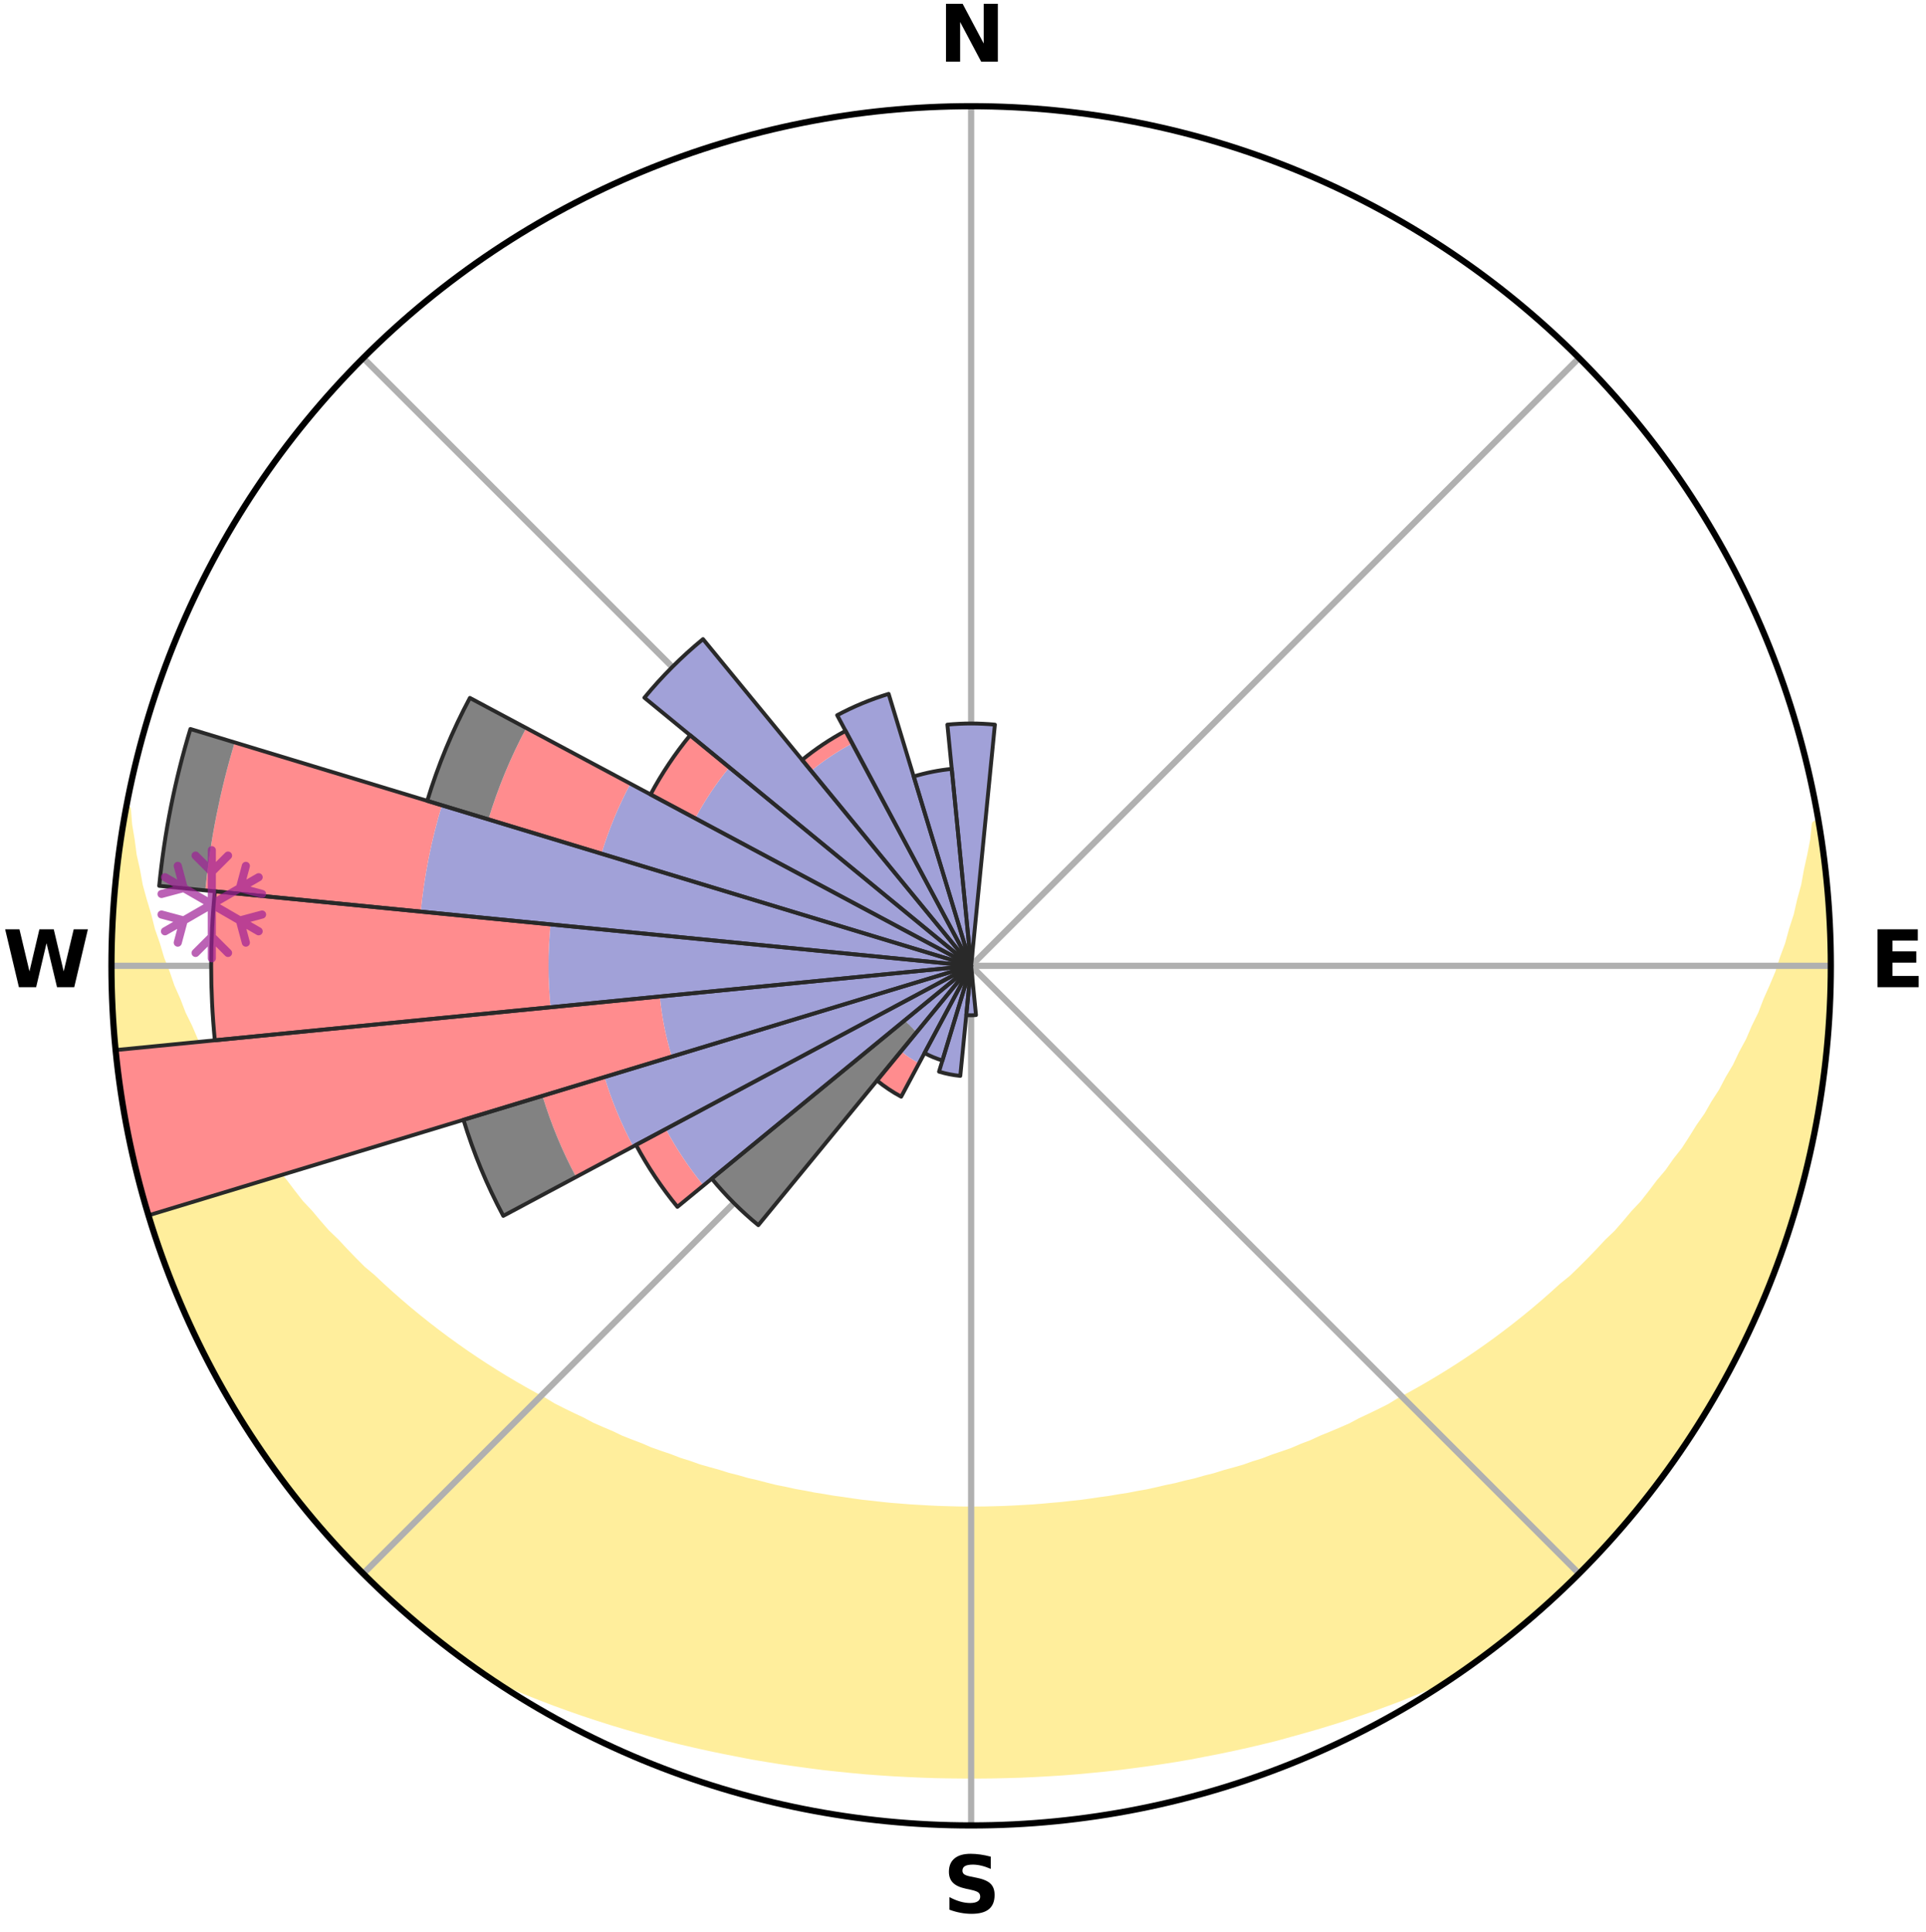 <?xml version="1.0" encoding="utf-8" standalone="no"?>
<!DOCTYPE svg PUBLIC "-//W3C//DTD SVG 1.1//EN"
  "http://www.w3.org/Graphics/SVG/1.1/DTD/svg11.dtd">
<svg xmlns:xlink="http://www.w3.org/1999/xlink" width="248.41pt" height="249.158pt" viewBox="0 0 248.41 249.158" xmlns="http://www.w3.org/2000/svg" version="1.1">
 <title>Ski Rose for Fulufjellet alpinsenter</title>
 <defs>
  <style type="text/css">*{stroke-linejoin: round; stroke-linecap: butt}</style>
 </defs>
 <g id="figure_1">
  <g id="patch_1">
   <path d="M 0 249.158 
L 248.41 249.158 
L 248.41 0 
L 0 0 
z
" style="fill: #ffffff"/>
  </g>
  <g id="axes_1">
   <g id="patch_2">
    <path d="M 236.135 124.579 
C 236.135 110.018 233.267 95.599 227.695 82.147 
C 222.122 68.695 213.955 56.471 203.659 46.175 
C 193.363 35.879 181.139 27.711 167.687 22.139 
C 154.235 16.567 139.815 13.699 125.255 13.699 
C 110.694 13.699 96.275 16.567 82.823 22.139 
C 69.371 27.711 57.147 35.879 46.851 46.175 
C 36.555 56.471 28.387 68.695 22.815 82.147 
C 17.243 95.599 14.375 110.018 14.375 124.579 
C 14.375 139.14 17.243 153.559 22.815 167.011 
C 28.387 180.463 36.555 192.687 46.851 202.983 
C 57.147 213.279 69.371 221.447 82.823 227.019 
C 96.275 232.591 110.694 235.459 125.255 235.459 
C 139.815 235.459 154.235 232.591 167.687 227.019 
C 181.139 221.447 193.363 213.279 203.659 202.983 
C 213.955 192.687 222.122 180.463 227.695 167.011 
C 233.267 153.559 236.135 139.14 236.135 124.579 
M 125.255 124.579 
C 125.255 124.579 125.255 124.579 125.255 124.579 
C 125.255 124.579 125.255 124.579 125.255 124.579 
C 125.255 124.579 125.255 124.579 125.255 124.579 
C 125.255 124.579 125.255 124.579 125.255 124.579 
C 125.255 124.579 125.255 124.579 125.255 124.579 
C 125.255 124.579 125.255 124.579 125.255 124.579 
C 125.255 124.579 125.255 124.579 125.255 124.579 
C 125.255 124.579 125.255 124.579 125.255 124.579 
C 125.255 124.579 125.255 124.579 125.255 124.579 
C 125.255 124.579 125.255 124.579 125.255 124.579 
C 125.255 124.579 125.255 124.579 125.255 124.579 
C 125.255 124.579 125.255 124.579 125.255 124.579 
C 125.255 124.579 125.255 124.579 125.255 124.579 
C 125.255 124.579 125.255 124.579 125.255 124.579 
C 125.255 124.579 125.255 124.579 125.255 124.579 
C 125.255 124.579 125.255 124.579 125.255 124.579 
z
" style="fill: #ffffff"/>
   </g>
   <g id="PolyCollection_1">
    <defs>
     <path id="mbbad13b2d9" d="M 234.541 -142.867 
L 234.174 -142.806 
L 233.972 -140.827 
L 233.589 -138.842 
L 233.153 -136.872 
L 232.804 -134.935 
L 232.273 -133.002 
L 231.841 -131.098 
L 231.229 -129.206 
L 230.721 -127.341 
L 230.033 -125.493 
L 229.456 -123.67 
L 228.7 -121.87 
L 227.911 -120.097 
L 227.237 -118.342 
L 226.388 -116.62 
L 225.655 -114.912 
L 224.749 -113.243 
L 223.96 -111.584 
L 223.001 -109.971 
L 222.161 -108.363 
L 221.153 -106.805 
L 220.264 -105.249 
L 219.212 -103.749 
L 218.278 -102.246 
L 217.323 -100.769 
L 216.21 -99.355 
L 215.214 -97.932 
L 214.066 -96.577 
L 213.034 -95.209 
L 211.984 -93.867 
L 210.788 -92.6 
L 209.706 -91.313 
L 208.609 -90.052 
L 207.374 -88.873 
L 206.25 -87.667 
L 205.113 -86.489 
L 203.963 -85.337 
L 202.801 -84.211 
L 201.514 -83.174 
L 200.333 -82.102 
L 199.142 -81.056 
L 197.941 -80.037 
L 196.732 -79.043 
L 195.516 -78.075 
L 194.291 -77.132 
L 193.061 -76.214 
L 191.824 -75.321 
L 190.581 -74.452 
L 189.334 -73.608 
L 188.082 -72.788 
L 186.826 -71.992 
L 185.567 -71.22 
L 184.304 -70.47 
L 183.04 -69.743 
L 181.773 -69.039 
L 180.505 -68.357 
L 179.304 -67.623 
L 178.031 -66.983 
L 176.758 -66.365 
L 175.484 -65.768 
L 174.27 -65.118 
L 172.995 -64.561 
L 171.721 -64.024 
L 170.447 -63.505 
L 169.224 -62.936 
L 167.951 -62.455 
L 166.725 -61.925 
L 165.453 -61.48 
L 164.184 -61.053 
L 162.954 -60.578 
L 161.687 -60.185 
L 160.456 -59.746 
L 159.192 -59.386 
L 157.931 -59.041 
L 156.699 -58.654 
L 155.442 -58.34 
L 154.21 -57.986 
L 152.956 -57.702 
L 151.725 -57.381 
L 150.475 -57.124 
L 149.244 -56.835 
L 148.013 -56.562 
L 146.768 -56.348 
L 145.538 -56.105 
L 144.297 -55.916 
L 143.067 -55.704 
L 141.83 -55.539 
L 140.601 -55.356 
L 139.373 -55.187 
L 138.139 -55.06 
L 136.912 -54.92 
L 135.681 -54.816 
L 134.454 -54.703 
L 133.227 -54.606 
L 131.999 -54.536 
L 130.773 -54.466 
L 129.547 -54.41 
L 128.32 -54.375 
L 127.094 -54.345 
L 125.868 -54.332 
L 124.642 -54.332 
L 123.416 -54.348 
L 122.19 -54.38 
L 120.964 -54.418 
L 119.738 -54.476 
L 118.512 -54.549 
L 117.284 -54.621 
L 116.058 -54.721 
L 114.829 -54.815 
L 113.602 -54.943 
L 112.375 -55.085 
L 111.143 -55.215 
L 109.915 -55.385 
L 108.687 -55.571 
L 107.451 -55.738 
L 106.223 -55.952 
L 104.983 -56.144 
L 103.754 -56.388 
L 102.511 -56.605 
L 101.281 -56.88 
L 100.034 -57.124 
L 98.804 -57.43 
L 97.574 -57.752 
L 96.322 -58.039 
L 95.093 -58.394 
L 93.837 -58.71 
L 92.608 -59.099 
L 91.349 -59.446 
L 90.087 -59.808 
L 88.858 -60.248 
L 87.593 -60.643 
L 86.366 -61.118 
L 85.099 -61.547 
L 83.83 -61.993 
L 82.606 -62.525 
L 81.336 -63.007 
L 80.064 -63.507 
L 78.845 -64.096 
L 77.573 -64.635 
L 76.301 -65.193 
L 75.089 -65.843 
L 73.819 -66.441 
L 72.548 -67.06 
L 71.278 -67.699 
L 70.081 -68.433 
L 68.815 -69.116 
L 67.552 -69.821 
L 66.29 -70.548 
L 65.031 -71.297 
L 63.775 -72.07 
L 62.522 -72.866 
L 61.273 -73.686 
L 60.029 -74.53 
L 58.79 -75.398 
L 57.556 -76.29 
L 56.329 -77.207 
L 55.108 -78.15 
L 53.894 -79.117 
L 52.688 -80.11 
L 51.491 -81.129 
L 50.303 -82.174 
L 49.125 -83.244 
L 47.957 -84.341 
L 46.684 -85.405 
L 45.537 -86.556 
L 44.403 -87.733 
L 43.282 -88.936 
L 42.05 -90.115 
L 40.956 -91.373 
L 39.878 -92.658 
L 38.685 -93.923 
L 37.639 -95.263 
L 36.609 -96.629 
L 35.464 -97.982 
L 34.472 -99.403 
L 33.499 -100.849 
L 32.41 -102.289 
L 31.478 -103.789 
L 30.43 -105.287 
L 29.543 -106.84 
L 28.539 -108.394 
L 27.701 -110 
L 26.746 -111.61 
L 25.959 -113.266 
L 25.056 -114.931 
L 24.325 -116.636 
L 23.479 -118.354 
L 22.807 -120.106 
L 22.021 -121.876 
L 21.411 -123.673 
L 20.691 -125.492 
L 20.149 -127.331 
L 19.499 -129.196 
L 19.028 -131.076 
L 18.455 -132.984 
L 17.925 -134.914 
L 17.575 -136.848 
L 17.136 -138.813 
L 16.878 -140.776 
L 16.544 -142.771 
L 16.389 -144.756 
L 16.268 -144.779 
L 16.268 -144.779 
L 15.981 -142.865 
L 15.605 -140.966 
L 15.385 -139.044 
L 15.125 -137.127 
L 14.972 -135.198 
L 14.73 -133.278 
L 14.644 -131.344 
L 14.518 -129.414 
L 14.499 -127.479 
L 14.39 -125.547 
L 14.438 -123.612 
L 14.52 -121.679 
L 14.511 -119.744 
L 14.582 -117.81 
L 14.763 -115.883 
L 14.977 -113.96 
L 15.1 -112.029 
L 15.379 -110.114 
L 15.611 -108.193 
L 15.954 -106.288 
L 16.329 -104.391 
L 16.616 -102.476 
L 17.056 -100.592 
L 17.444 -98.696 
L 17.945 -96.827 
L 18.478 -94.967 
L 18.958 -93.092 
L 19.552 -91.251 
L 20.177 -89.421 
L 20.833 -87.601 
L 21.41 -85.753 
L 22.151 -83.965 
L 22.897 -82.181 
L 23.673 -80.41 
L 24.376 -78.606 
L 25.231 -76.87 
L 26.096 -75.14 
L 26.908 -73.383 
L 27.831 -71.682 
L 28.783 -69.998 
L 29.764 -68.331 
L 30.773 -66.68 
L 31.821 -65.055 
L 32.799 -63.384 
L 33.892 -61.787 
L 35.024 -60.218 
L 36.172 -58.661 
L 37.347 -57.125 
L 38.483 -55.558 
L 39.713 -54.064 
L 40.982 -52.604 
L 42.265 -51.156 
L 43.521 -49.684 
L 44.858 -48.285 
L 46.174 -46.867 
L 47.548 -45.504 
L 48.966 -44.187 
L 50.35 -42.835 
L 51.792 -41.544 
L 53.25 -40.272 
L 54.733 -39.029 
L 56.257 -37.837 
L 57.756 -36.612 
L 59.31 -35.46 
L 60.868 -34.312 
L 62.553 -33.348 
L 64.334 -32.537 
L 66.139 -31.786 
L 67.93 -31.034 
L 69.73 -30.317 
L 71.533 -29.625 
L 73.342 -28.968 
L 75.152 -28.333 
L 76.968 -27.731 
L 78.784 -27.15 
L 80.604 -26.602 
L 82.423 -26.073 
L 84.246 -25.575 
L 86.059 -25.075 
L 87.882 -24.621 
L 89.708 -24.197 
L 91.532 -23.791 
L 93.358 -23.414 
L 95.182 -23.054 
L 97.001 -22.7 
L 98.828 -22.393 
L 100.652 -22.1 
L 102.477 -21.836 
L 104.301 -21.586 
L 106.122 -21.348 
L 107.947 -21.15 
L 109.77 -20.964 
L 111.591 -20.794 
L 113.415 -20.659 
L 115.237 -20.536 
L 117.059 -20.442 
L 118.88 -20.359 
L 120.702 -20.299 
L 122.523 -20.265 
L 124.344 -20.247 
L 126.165 -20.246 
L 127.986 -20.263 
L 129.808 -20.303 
L 131.629 -20.355 
L 133.451 -20.438 
L 135.273 -20.54 
L 137.096 -20.655 
L 138.918 -20.798 
L 140.74 -20.968 
L 142.564 -21.146 
L 144.387 -21.352 
L 146.208 -21.59 
L 148.033 -21.832 
L 149.857 -22.104 
L 151.683 -22.389 
L 153.507 -22.704 
L 155.327 -23.057 
L 157.153 -23.41 
L 158.977 -23.794 
L 160.803 -24.194 
L 162.626 -24.624 
L 164.452 -25.071 
L 166.265 -25.571 
L 168.085 -26.076 
L 169.907 -26.598 
L 171.724 -27.153 
L 173.543 -27.727 
L 175.356 -28.336 
L 177.169 -28.964 
L 178.975 -29.628 
L 180.781 -30.314 
L 182.578 -31.037 
L 184.372 -31.783 
L 186.178 -32.534 
L 187.955 -33.35 
L 189.635 -34.321 
L 191.207 -35.45 
L 192.742 -36.629 
L 194.266 -37.82 
L 195.779 -39.026 
L 197.24 -40.295 
L 198.718 -41.544 
L 200.129 -42.868 
L 201.56 -44.17 
L 202.955 -45.511 
L 204.322 -46.879 
L 205.655 -48.282 
L 206.948 -49.721 
L 208.293 -51.113 
L 209.516 -52.613 
L 210.804 -54.058 
L 212.03 -55.555 
L 213.218 -57.082 
L 214.337 -58.662 
L 215.506 -60.203 
L 216.591 -61.805 
L 217.699 -63.391 
L 218.712 -65.04 
L 219.758 -66.668 
L 220.773 -68.314 
L 221.758 -69.98 
L 222.63 -71.708 
L 223.55 -73.41 
L 224.447 -75.123 
L 225.303 -76.859 
L 226.126 -78.609 
L 226.917 -80.375 
L 227.677 -82.155 
L 228.401 -83.949 
L 229.093 -85.756 
L 229.751 -87.575 
L 230.376 -89.406 
L 230.961 -91.25 
L 231.518 -93.102 
L 232.042 -94.964 
L 232.531 -96.835 
L 232.974 -98.718 
L 233.395 -100.605 
L 233.902 -102.475 
L 234.255 -104.377 
L 234.574 -106.285 
L 234.841 -108.201 
L 235.091 -110.119 
L 235.307 -112.04 
L 235.612 -113.953 
L 235.76 -115.882 
L 235.852 -117.815 
L 235.931 -119.747 
L 235.976 -121.68 
L 236.111 -123.612 
L 236.065 -125.546 
L 236.008 -127.479 
L 235.916 -129.411 
L 235.916 -131.347 
L 235.757 -133.276 
L 235.542 -135.198 
L 235.316 -137.119 
L 235.18 -139.051 
L 234.888 -140.964 
L 234.541 -142.867 
z
" style="stroke: #ffee9c"/>
    </defs>
    <g clip-path="url(#p827580058d)">
     <use xlink:href="#mbbad13b2d9" x="0" y="249.158" style="fill: #ffee9c; stroke: #ffee9c"/>
    </g>
   </g>
   <g id="matplotlib.axis_1">
    <g id="xtick_1">
     <g id="line2d_1">
      <path d="M 125.255 124.579 
L 125.255 13.699 
" clip-path="url(#p827580058d)" style="fill: none; stroke: #b0b0b0; stroke-width: 0.8; stroke-linecap: square"/>
     </g>
     <g id="text_1">
      <!-- N -->
      <g transform="translate(121.07 7.958) scale(0.1 -0.1)">
       <defs>
        <path id="DejaVuSans-Bold-4e" d="M 588 4666 
L 1931 4666 
L 3628 1466 
L 3628 4666 
L 4769 4666 
L 4769 0 
L 3425 0 
L 1728 3200 
L 1728 0 
L 588 0 
L 588 4666 
z
" transform="scale(0.016)"/>
       </defs>
       <use xlink:href="#DejaVuSans-Bold-4e"/>
      </g>
     </g>
    </g>
    <g id="xtick_2">
     <g id="line2d_2">
      <path d="M 125.255 124.579 
L 203.659 46.175 
" clip-path="url(#p827580058d)" style="fill: none; stroke: #b0b0b0; stroke-width: 0.8; stroke-linecap: square"/>
     </g>
    </g>
    <g id="xtick_3">
     <g id="line2d_3">
      <path d="M 125.255 124.579 
L 236.135 124.579 
" clip-path="url(#p827580058d)" style="fill: none; stroke: #b0b0b0; stroke-width: 0.8; stroke-linecap: square"/>
     </g>
     <g id="text_2">
      <!-- E -->
      <g transform="translate(241.219 127.338) scale(0.1 -0.1)">
       <defs>
        <path id="DejaVuSans-Bold-45" d="M 588 4666 
L 3834 4666 
L 3834 3756 
L 1791 3756 
L 1791 2888 
L 3713 2888 
L 3713 1978 
L 1791 1978 
L 1791 909 
L 3903 909 
L 3903 0 
L 588 0 
L 588 4666 
z
" transform="scale(0.016)"/>
       </defs>
       <use xlink:href="#DejaVuSans-Bold-45"/>
      </g>
     </g>
    </g>
    <g id="xtick_4">
     <g id="line2d_4">
      <path d="M 125.255 124.579 
L 203.659 202.983 
" clip-path="url(#p827580058d)" style="fill: none; stroke: #b0b0b0; stroke-width: 0.8; stroke-linecap: square"/>
     </g>
    </g>
    <g id="xtick_5">
     <g id="line2d_5">
      <path d="M 125.255 124.579 
L 125.255 235.459 
" clip-path="url(#p827580058d)" style="fill: none; stroke: #b0b0b0; stroke-width: 0.8; stroke-linecap: square"/>
     </g>
     <g id="text_3">
      <!-- S -->
      <g transform="translate(121.654 246.718) scale(0.1 -0.1)">
       <defs>
        <path id="DejaVuSans-Bold-53" d="M 3834 4519 
L 3834 3531 
Q 3450 3703 3084 3790 
Q 2719 3878 2394 3878 
Q 1963 3878 1756 3759 
Q 1550 3641 1550 3391 
Q 1550 3203 1689 3098 
Q 1828 2994 2194 2919 
L 2706 2816 
Q 3484 2659 3812 2340 
Q 4141 2022 4141 1434 
Q 4141 663 3683 286 
Q 3225 -91 2284 -91 
Q 1841 -91 1394 -6 
Q 947 78 500 244 
L 500 1259 
Q 947 1022 1364 901 
Q 1781 781 2169 781 
Q 2563 781 2772 912 
Q 2981 1044 2981 1288 
Q 2981 1506 2839 1625 
Q 2697 1744 2272 1838 
L 1806 1941 
Q 1106 2091 782 2419 
Q 459 2747 459 3303 
Q 459 4000 909 4375 
Q 1359 4750 2203 4750 
Q 2588 4750 2994 4692 
Q 3400 4634 3834 4519 
z
" transform="scale(0.016)"/>
       </defs>
       <use xlink:href="#DejaVuSans-Bold-53"/>
      </g>
     </g>
    </g>
    <g id="xtick_6">
     <g id="line2d_6">
      <path d="M 125.255 124.579 
L 46.851 202.983 
" clip-path="url(#p827580058d)" style="fill: none; stroke: #b0b0b0; stroke-width: 0.8; stroke-linecap: square"/>
     </g>
    </g>
    <g id="xtick_7">
     <g id="line2d_7">
      <path d="M 125.255 124.579 
L 14.375 124.579 
" clip-path="url(#p827580058d)" style="fill: none; stroke: #b0b0b0; stroke-width: 0.8; stroke-linecap: square"/>
     </g>
     <g id="text_4">
      <!-- W -->
      <g transform="translate(0.36 127.338) scale(0.1 -0.1)">
       <defs>
        <path id="DejaVuSans-Bold-57" d="M 191 4666 
L 1344 4666 
L 2150 1275 
L 2950 4666 
L 4109 4666 
L 4909 1275 
L 5716 4666 
L 6859 4666 
L 5759 0 
L 4372 0 
L 3525 3547 
L 2688 0 
L 1300 0 
L 191 4666 
z
" transform="scale(0.016)"/>
       </defs>
       <use xlink:href="#DejaVuSans-Bold-57"/>
      </g>
     </g>
    </g>
    <g id="xtick_8">
     <g id="line2d_8">
      <path d="M 125.255 124.579 
L 46.851 46.175 
" clip-path="url(#p827580058d)" style="fill: none; stroke: #b0b0b0; stroke-width: 0.8; stroke-linecap: square"/>
     </g>
    </g>
   </g>
   <g id="matplotlib.axis_2"/>
   <g id="patch_3">
    <path d="M 125.255 124.579 
C 125.255 124.579 125.255 124.579 125.255 124.579 
C 125.255 124.579 125.255 124.579 125.255 124.579 
L 125.255 124.579 
C 125.255 124.579 125.255 124.579 125.255 124.579 
C 125.255 124.579 125.255 124.579 125.255 124.579 
z
" clip-path="url(#p827580058d)" style="fill: #d9d9d9"/>
   </g>
   <g id="patch_4">
    <path d="M 125.255 124.579 
C 125.255 124.579 125.255 124.579 125.255 124.579 
C 125.255 124.579 125.255 124.579 125.255 124.579 
L 125.255 124.579 
C 125.255 124.579 125.255 124.579 125.255 124.579 
C 125.255 124.579 125.255 124.579 125.255 124.579 
z
" clip-path="url(#p827580058d)" style="fill: #d9d9d9"/>
   </g>
   <g id="patch_5">
    <path d="M 125.255 124.579 
C 125.255 124.579 125.255 124.579 125.255 124.579 
C 125.255 124.579 125.255 124.579 125.255 124.579 
L 125.255 124.579 
C 125.255 124.579 125.255 124.579 125.255 124.579 
C 125.255 124.579 125.255 124.579 125.255 124.579 
z
" clip-path="url(#p827580058d)" style="fill: #d9d9d9"/>
   </g>
   <g id="patch_6">
    <path d="M 125.255 124.579 
C 125.255 124.579 125.255 124.579 125.255 124.579 
C 125.255 124.579 125.255 124.579 125.255 124.579 
L 125.255 124.579 
C 125.255 124.579 125.255 124.579 125.255 124.579 
C 125.255 124.579 125.255 124.579 125.255 124.579 
z
" clip-path="url(#p827580058d)" style="fill: #d9d9d9"/>
   </g>
   <g id="patch_7">
    <path d="M 125.255 124.579 
C 125.255 124.579 125.255 124.579 125.255 124.579 
C 125.255 124.579 125.255 124.579 125.255 124.579 
L 125.255 124.579 
C 125.255 124.579 125.255 124.579 125.255 124.579 
C 125.255 124.579 125.255 124.579 125.255 124.579 
z
" clip-path="url(#p827580058d)" style="fill: #d9d9d9"/>
   </g>
   <g id="patch_8">
    <path d="M 125.255 124.579 
C 125.255 124.579 125.255 124.579 125.255 124.579 
C 125.255 124.579 125.255 124.579 125.255 124.579 
L 125.255 124.579 
C 125.255 124.579 125.255 124.579 125.255 124.579 
C 125.255 124.579 125.255 124.579 125.255 124.579 
z
" clip-path="url(#p827580058d)" style="fill: #d9d9d9"/>
   </g>
   <g id="patch_9">
    <path d="M 125.255 124.579 
C 125.255 124.579 125.255 124.579 125.255 124.579 
C 125.255 124.579 125.255 124.579 125.255 124.579 
L 125.255 124.579 
C 125.255 124.579 125.255 124.579 125.255 124.579 
C 125.255 124.579 125.255 124.579 125.255 124.579 
z
" clip-path="url(#p827580058d)" style="fill: #d9d9d9"/>
   </g>
   <g id="patch_10">
    <path d="M 125.255 124.579 
C 125.255 124.579 125.255 124.579 125.255 124.579 
C 125.255 124.579 125.255 124.579 125.255 124.579 
L 125.255 124.579 
C 125.255 124.579 125.255 124.579 125.255 124.579 
C 125.255 124.579 125.255 124.579 125.255 124.579 
z
" clip-path="url(#p827580058d)" style="fill: #d9d9d9"/>
   </g>
   <g id="patch_11">
    <path d="M 125.255 124.579 
C 125.255 124.579 125.255 124.579 125.255 124.579 
C 125.255 124.579 125.255 124.579 125.255 124.579 
L 125.255 124.579 
C 125.255 124.579 125.255 124.579 125.255 124.579 
C 125.255 124.579 125.255 124.579 125.255 124.579 
z
" clip-path="url(#p827580058d)" style="fill: #d9d9d9"/>
   </g>
   <g id="patch_12">
    <path d="M 125.255 124.579 
C 125.255 124.579 125.255 124.579 125.255 124.579 
C 125.255 124.579 125.255 124.579 125.255 124.579 
L 125.255 124.579 
C 125.255 124.579 125.255 124.579 125.255 124.579 
C 125.255 124.579 125.255 124.579 125.255 124.579 
z
" clip-path="url(#p827580058d)" style="fill: #d9d9d9"/>
   </g>
   <g id="patch_13">
    <path d="M 125.255 124.579 
C 125.255 124.579 125.255 124.579 125.255 124.579 
C 125.255 124.579 125.255 124.579 125.255 124.579 
L 125.255 124.579 
C 125.255 124.579 125.255 124.579 125.255 124.579 
C 125.255 124.579 125.255 124.579 125.255 124.579 
z
" clip-path="url(#p827580058d)" style="fill: #d9d9d9"/>
   </g>
   <g id="patch_14">
    <path d="M 125.255 124.579 
C 125.255 124.579 125.255 124.579 125.255 124.579 
C 125.255 124.579 125.255 124.579 125.255 124.579 
L 125.255 124.579 
C 125.255 124.579 125.255 124.579 125.255 124.579 
C 125.255 124.579 125.255 124.579 125.255 124.579 
z
" clip-path="url(#p827580058d)" style="fill: #d9d9d9"/>
   </g>
   <g id="patch_15">
    <path d="M 125.255 124.579 
C 125.255 124.579 125.255 124.579 125.255 124.579 
C 125.255 124.579 125.255 124.579 125.255 124.579 
L 125.255 124.579 
C 125.255 124.579 125.255 124.579 125.255 124.579 
C 125.255 124.579 125.255 124.579 125.255 124.579 
z
" clip-path="url(#p827580058d)" style="fill: #d9d9d9"/>
   </g>
   <g id="patch_16">
    <path d="M 125.255 124.579 
C 125.255 124.579 125.255 124.579 125.255 124.579 
C 125.255 124.579 125.255 124.579 125.255 124.579 
L 125.255 124.579 
C 125.255 124.579 125.255 124.579 125.255 124.579 
C 125.255 124.579 125.255 124.579 125.255 124.579 
z
" clip-path="url(#p827580058d)" style="fill: #d9d9d9"/>
   </g>
   <g id="patch_17">
    <path d="M 125.255 124.579 
C 125.255 124.579 125.255 124.579 125.255 124.579 
C 125.255 124.579 125.255 124.579 125.255 124.579 
L 125.255 124.579 
C 125.255 124.579 125.255 124.579 125.255 124.579 
C 125.255 124.579 125.255 124.579 125.255 124.579 
z
" clip-path="url(#p827580058d)" style="fill: #d9d9d9"/>
   </g>
   <g id="patch_18">
    <path d="M 125.255 124.579 
C 125.255 124.579 125.255 124.579 125.255 124.579 
C 125.255 124.579 125.255 124.579 125.255 124.579 
L 125.255 124.579 
C 125.255 124.579 125.255 124.579 125.255 124.579 
C 125.255 124.579 125.255 124.579 125.255 124.579 
z
" clip-path="url(#p827580058d)" style="fill: #d9d9d9"/>
   </g>
   <g id="patch_19">
    <path d="M 125.255 124.579 
C 125.255 124.579 125.255 124.579 125.255 124.579 
C 125.255 124.579 125.255 124.579 125.255 124.579 
L 125.255 124.579 
C 125.255 124.579 125.255 124.579 125.255 124.579 
C 125.255 124.579 125.255 124.579 125.255 124.579 
z
" clip-path="url(#p827580058d)" style="fill: #d9d9d9"/>
   </g>
   <g id="patch_20">
    <path d="M 125.255 124.579 
C 125.255 124.579 125.255 124.579 125.255 124.579 
C 125.255 124.579 125.255 124.579 125.255 124.579 
L 125.255 124.579 
C 125.255 124.579 125.255 124.579 125.255 124.579 
C 125.255 124.579 125.255 124.579 125.255 124.579 
z
" clip-path="url(#p827580058d)" style="fill: #d9d9d9"/>
   </g>
   <g id="patch_21">
    <path d="M 125.255 124.579 
C 125.255 124.579 125.255 124.579 125.255 124.579 
C 125.255 124.579 125.255 124.579 125.255 124.579 
L 125.255 124.579 
C 125.255 124.579 125.255 124.579 125.255 124.579 
C 125.255 124.579 125.255 124.579 125.255 124.579 
z
" clip-path="url(#p827580058d)" style="fill: #d9d9d9"/>
   </g>
   <g id="patch_22">
    <path d="M 125.255 124.579 
C 125.255 124.579 125.255 124.579 125.255 124.579 
C 125.255 124.579 125.255 124.579 125.255 124.579 
L 125.255 124.579 
C 125.255 124.579 125.255 124.579 125.255 124.579 
C 125.255 124.579 125.255 124.579 125.255 124.579 
z
" clip-path="url(#p827580058d)" style="fill: #d9d9d9"/>
   </g>
   <g id="patch_23">
    <path d="M 125.255 124.579 
C 125.255 124.579 125.255 124.579 125.255 124.579 
C 125.255 124.579 125.255 124.579 125.255 124.579 
L 125.255 124.579 
C 125.255 124.579 125.255 124.579 125.255 124.579 
C 125.255 124.579 125.255 124.579 125.255 124.579 
z
" clip-path="url(#p827580058d)" style="fill: #d9d9d9"/>
   </g>
   <g id="patch_24">
    <path d="M 125.255 124.579 
C 125.255 124.579 125.255 124.579 125.255 124.579 
C 125.255 124.579 125.255 124.579 125.255 124.579 
L 125.255 124.579 
C 125.255 124.579 125.255 124.579 125.255 124.579 
C 125.255 124.579 125.255 124.579 125.255 124.579 
z
" clip-path="url(#p827580058d)" style="fill: #d9d9d9"/>
   </g>
   <g id="patch_25">
    <path d="M 125.255 124.579 
C 125.255 124.579 125.255 124.579 125.255 124.579 
C 125.255 124.579 125.255 124.579 125.255 124.579 
L 125.255 124.579 
C 125.255 124.579 125.255 124.579 125.255 124.579 
C 125.255 124.579 125.255 124.579 125.255 124.579 
z
" clip-path="url(#p827580058d)" style="fill: #d9d9d9"/>
   </g>
   <g id="patch_26">
    <path d="M 125.255 124.579 
C 125.255 124.579 125.255 124.579 125.255 124.579 
C 125.255 124.579 125.255 124.579 125.255 124.579 
L 125.255 124.579 
C 125.255 124.579 125.255 124.579 125.255 124.579 
C 125.255 124.579 125.255 124.579 125.255 124.579 
z
" clip-path="url(#p827580058d)" style="fill: #d9d9d9"/>
   </g>
   <g id="patch_27">
    <path d="M 125.255 124.579 
C 125.255 124.579 125.255 124.579 125.255 124.579 
C 125.255 124.579 125.255 124.579 125.255 124.579 
L 125.255 124.579 
C 125.255 124.579 125.255 124.579 125.255 124.579 
C 125.255 124.579 125.255 124.579 125.255 124.579 
z
" clip-path="url(#p827580058d)" style="fill: #d9d9d9"/>
   </g>
   <g id="patch_28">
    <path d="M 125.255 124.579 
C 125.255 124.579 125.255 124.579 125.255 124.579 
C 125.255 124.579 125.255 124.579 125.255 124.579 
L 125.255 124.579 
C 125.255 124.579 125.255 124.579 125.255 124.579 
C 125.255 124.579 125.255 124.579 125.255 124.579 
z
" clip-path="url(#p827580058d)" style="fill: #d9d9d9"/>
   </g>
   <g id="patch_29">
    <path d="M 125.255 124.579 
C 125.255 124.579 125.255 124.579 125.255 124.579 
C 125.255 124.579 125.255 124.579 125.255 124.579 
L 125.255 124.579 
C 125.255 124.579 125.255 124.579 125.255 124.579 
C 125.255 124.579 125.255 124.579 125.255 124.579 
z
" clip-path="url(#p827580058d)" style="fill: #d9d9d9"/>
   </g>
   <g id="patch_30">
    <path d="M 125.255 124.579 
C 125.255 124.579 125.255 124.579 125.255 124.579 
C 125.255 124.579 125.255 124.579 125.255 124.579 
L 125.255 124.579 
C 125.255 124.579 125.255 124.579 125.255 124.579 
C 125.255 124.579 125.255 124.579 125.255 124.579 
z
" clip-path="url(#p827580058d)" style="fill: #d9d9d9"/>
   </g>
   <g id="patch_31">
    <path d="M 125.255 124.579 
C 125.255 124.579 125.255 124.579 125.255 124.579 
C 125.255 124.579 125.255 124.579 125.255 124.579 
L 125.255 124.579 
C 125.255 124.579 125.255 124.579 125.255 124.579 
C 125.255 124.579 125.255 124.579 125.255 124.579 
z
" clip-path="url(#p827580058d)" style="fill: #d9d9d9"/>
   </g>
   <g id="patch_32">
    <path d="M 125.255 124.579 
C 125.255 124.579 125.255 124.579 125.255 124.579 
C 125.255 124.579 125.255 124.579 125.255 124.579 
L 125.255 124.579 
C 125.255 124.579 125.255 124.579 125.255 124.579 
C 125.255 124.579 125.255 124.579 125.255 124.579 
z
" clip-path="url(#p827580058d)" style="fill: #d9d9d9"/>
   </g>
   <g id="patch_33">
    <path d="M 125.255 124.579 
C 125.255 124.579 125.255 124.579 125.255 124.579 
C 125.255 124.579 125.255 124.579 125.255 124.579 
L 125.255 124.579 
C 125.255 124.579 125.255 124.579 125.255 124.579 
C 125.255 124.579 125.255 124.579 125.255 124.579 
z
" clip-path="url(#p827580058d)" style="fill: #d9d9d9"/>
   </g>
   <g id="patch_34">
    <path d="M 125.255 124.579 
C 125.255 124.579 125.255 124.579 125.255 124.579 
C 125.255 124.579 125.255 124.579 125.255 124.579 
L 125.255 124.579 
C 125.255 124.579 125.255 124.579 125.255 124.579 
C 125.255 124.579 125.255 124.579 125.255 124.579 
z
" clip-path="url(#p827580058d)" style="fill: #d9d9d9"/>
   </g>
   <g id="patch_35">
    <path d="M 125.255 124.579 
C 125.255 124.579 125.255 124.579 125.255 124.579 
C 125.255 124.579 125.255 124.579 125.255 124.579 
L 128.319 93.472 
C 127.3 93.372 126.278 93.321 125.255 93.321 
C 124.232 93.321 123.209 93.372 122.191 93.472 
z
" clip-path="url(#p827580058d)" style="fill: #a1a1d8"/>
   </g>
   <g id="patch_36">
    <path d="M 125.255 124.579 
C 125.255 124.579 125.255 124.579 125.255 124.579 
C 125.255 124.579 125.255 124.579 125.255 124.579 
L 125.255 124.579 
C 125.255 124.579 125.255 124.579 125.255 124.579 
C 125.255 124.579 125.255 124.579 125.255 124.579 
z
" clip-path="url(#p827580058d)" style="fill: #a1a1d8"/>
   </g>
   <g id="patch_37">
    <path d="M 125.255 124.579 
C 125.255 124.579 125.255 124.579 125.255 124.579 
C 125.255 124.579 125.255 124.579 125.255 124.579 
L 125.255 124.579 
C 125.255 124.579 125.255 124.579 125.255 124.579 
C 125.255 124.579 125.255 124.579 125.255 124.579 
z
" clip-path="url(#p827580058d)" style="fill: #a1a1d8"/>
   </g>
   <g id="patch_38">
    <path d="M 125.255 124.579 
C 125.255 124.579 125.255 124.579 125.255 124.579 
C 125.255 124.579 125.255 124.579 125.255 124.579 
L 125.255 124.579 
C 125.255 124.579 125.255 124.579 125.255 124.579 
C 125.255 124.579 125.255 124.579 125.255 124.579 
z
" clip-path="url(#p827580058d)" style="fill: #a1a1d8"/>
   </g>
   <g id="patch_39">
    <path d="M 125.255 124.579 
C 125.255 124.579 125.255 124.579 125.255 124.579 
C 125.255 124.579 125.255 124.579 125.255 124.579 
L 125.255 124.579 
C 125.255 124.579 125.255 124.579 125.255 124.579 
C 125.255 124.579 125.255 124.579 125.255 124.579 
z
" clip-path="url(#p827580058d)" style="fill: #a1a1d8"/>
   </g>
   <g id="patch_40">
    <path d="M 125.255 124.579 
C 125.255 124.579 125.255 124.579 125.255 124.579 
C 125.255 124.579 125.255 124.579 125.255 124.579 
L 125.255 124.579 
C 125.255 124.579 125.255 124.579 125.255 124.579 
C 125.255 124.579 125.255 124.579 125.255 124.579 
z
" clip-path="url(#p827580058d)" style="fill: #a1a1d8"/>
   </g>
   <g id="patch_41">
    <path d="M 125.255 124.579 
C 125.255 124.579 125.255 124.579 125.255 124.579 
C 125.255 124.579 125.255 124.579 125.255 124.579 
L 125.255 124.579 
C 125.255 124.579 125.255 124.579 125.255 124.579 
C 125.255 124.579 125.255 124.579 125.255 124.579 
z
" clip-path="url(#p827580058d)" style="fill: #a1a1d8"/>
   </g>
   <g id="patch_42">
    <path d="M 125.255 124.579 
C 125.255 124.579 125.255 124.579 125.255 124.579 
C 125.255 124.579 125.255 124.579 125.255 124.579 
L 125.255 124.579 
C 125.255 124.579 125.255 124.579 125.255 124.579 
C 125.255 124.579 125.255 124.579 125.255 124.579 
z
" clip-path="url(#p827580058d)" style="fill: #a1a1d8"/>
   </g>
   <g id="patch_43">
    <path d="M 125.255 124.579 
C 125.255 124.579 125.255 124.579 125.255 124.579 
C 125.255 124.579 125.255 124.579 125.255 124.579 
L 125.255 124.579 
C 125.255 124.579 125.255 124.579 125.255 124.579 
C 125.255 124.579 125.255 124.579 125.255 124.579 
z
" clip-path="url(#p827580058d)" style="fill: #a1a1d8"/>
   </g>
   <g id="patch_44">
    <path d="M 125.255 124.579 
C 125.255 124.579 125.255 124.579 125.255 124.579 
C 125.255 124.579 125.255 124.579 125.255 124.579 
L 125.255 124.579 
C 125.255 124.579 125.255 124.579 125.255 124.579 
C 125.255 124.579 125.255 124.579 125.255 124.579 
z
" clip-path="url(#p827580058d)" style="fill: #a1a1d8"/>
   </g>
   <g id="patch_45">
    <path d="M 125.255 124.579 
C 125.255 124.579 125.255 124.579 125.255 124.579 
C 125.255 124.579 125.255 124.579 125.255 124.579 
L 125.255 124.579 
C 125.255 124.579 125.255 124.579 125.255 124.579 
C 125.255 124.579 125.255 124.579 125.255 124.579 
z
" clip-path="url(#p827580058d)" style="fill: #a1a1d8"/>
   </g>
   <g id="patch_46">
    <path d="M 125.255 124.579 
C 125.255 124.579 125.255 124.579 125.255 124.579 
C 125.255 124.579 125.255 124.579 125.255 124.579 
L 125.255 124.579 
C 125.255 124.579 125.255 124.579 125.255 124.579 
C 125.255 124.579 125.255 124.579 125.255 124.579 
z
" clip-path="url(#p827580058d)" style="fill: #a1a1d8"/>
   </g>
   <g id="patch_47">
    <path d="M 125.255 124.579 
C 125.255 124.579 125.255 124.579 125.255 124.579 
C 125.255 124.579 125.255 124.579 125.255 124.579 
L 125.255 124.579 
C 125.255 124.579 125.255 124.579 125.255 124.579 
C 125.255 124.579 125.255 124.579 125.255 124.579 
z
" clip-path="url(#p827580058d)" style="fill: #a1a1d8"/>
   </g>
   <g id="patch_48">
    <path d="M 125.255 124.579 
C 125.255 124.579 125.255 124.579 125.255 124.579 
C 125.255 124.579 125.255 124.579 125.255 124.579 
L 125.255 124.579 
C 125.255 124.579 125.255 124.579 125.255 124.579 
C 125.255 124.579 125.255 124.579 125.255 124.579 
z
" clip-path="url(#p827580058d)" style="fill: #a1a1d8"/>
   </g>
   <g id="patch_49">
    <path d="M 125.255 124.579 
C 125.255 124.579 125.255 124.579 125.255 124.579 
C 125.255 124.579 125.255 124.579 125.255 124.579 
L 125.255 124.579 
C 125.255 124.579 125.255 124.579 125.255 124.579 
C 125.255 124.579 125.255 124.579 125.255 124.579 
z
" clip-path="url(#p827580058d)" style="fill: #a1a1d8"/>
   </g>
   <g id="patch_50">
    <path d="M 125.255 124.579 
C 125.255 124.579 125.255 124.579 125.255 124.579 
C 125.255 124.579 125.255 124.579 125.255 124.579 
L 125.255 124.579 
C 125.255 124.579 125.255 124.579 125.255 124.579 
C 125.255 124.579 125.255 124.579 125.255 124.579 
z
" clip-path="url(#p827580058d)" style="fill: #a1a1d8"/>
   </g>
   <g id="patch_51">
    <path d="M 125.255 124.579 
C 125.255 124.579 125.255 124.579 125.255 124.579 
C 125.255 124.579 125.255 124.579 125.255 124.579 
L 124.629 130.929 
C 124.837 130.949 125.046 130.959 125.255 130.959 
C 125.464 130.959 125.672 130.949 125.88 130.929 
z
" clip-path="url(#p827580058d)" style="fill: #a1a1d8"/>
   </g>
   <g id="patch_52">
    <path d="M 125.255 124.579 
C 125.255 124.579 125.255 124.579 125.255 124.579 
C 125.255 124.579 125.255 124.579 125.255 124.579 
L 121.113 138.232 
C 121.56 138.367 122.013 138.481 122.471 138.572 
C 122.929 138.663 123.392 138.732 123.856 138.777 
z
" clip-path="url(#p827580058d)" style="fill: #a1a1d8"/>
   </g>
   <g id="patch_53">
    <path d="M 125.255 124.579 
C 125.255 124.579 125.255 124.579 125.255 124.579 
C 125.255 124.579 125.255 124.579 125.255 124.579 
L 119.239 135.833 
C 119.608 136.03 119.986 136.209 120.371 136.369 
C 120.757 136.528 121.151 136.669 121.551 136.79 
z
" clip-path="url(#p827580058d)" style="fill: #a1a1d8"/>
   </g>
   <g id="patch_54">
    <path d="M 125.255 124.579 
C 125.255 124.579 125.255 124.579 125.255 124.579 
C 125.255 124.579 125.255 124.579 125.255 124.579 
L 116.204 135.608 
C 116.565 135.904 116.94 136.182 117.328 136.442 
C 117.717 136.701 118.118 136.941 118.529 137.161 
z
" clip-path="url(#p827580058d)" style="fill: #a1a1d8"/>
   </g>
   <g id="patch_55">
    <path d="M 125.255 124.579 
C 125.255 124.579 125.255 124.579 125.255 124.579 
C 125.255 124.579 125.255 124.579 125.255 124.579 
L 116.712 131.59 
C 116.942 131.869 117.185 132.138 117.44 132.393 
C 117.696 132.649 117.964 132.892 118.244 133.122 
z
" clip-path="url(#p827580058d)" style="fill: #a1a1d8"/>
   </g>
   <g id="patch_56">
    <path d="M 125.255 124.579 
C 125.255 124.579 125.255 124.579 125.255 124.579 
C 125.255 124.579 125.255 124.579 125.255 124.579 
L 85.866 145.633 
C 86.555 146.922 87.307 148.177 88.119 149.392 
C 88.931 150.608 89.802 151.783 90.73 152.913 
z
" clip-path="url(#p827580058d)" style="fill: #a1a1d8"/>
   </g>
   <g id="patch_57">
    <path d="M 125.255 124.579 
C 125.255 124.579 125.255 124.579 125.255 124.579 
C 125.255 124.579 125.255 124.579 125.255 124.579 
L 77.96 138.926 
C 78.43 140.474 78.975 141.998 79.594 143.492 
C 80.213 144.987 80.905 146.45 81.668 147.877 
z
" clip-path="url(#p827580058d)" style="fill: #a1a1d8"/>
   </g>
   <g id="patch_58">
    <path d="M 125.255 124.579 
C 125.255 124.579 125.255 124.579 125.255 124.579 
C 125.255 124.579 125.255 124.579 125.255 124.579 
L 85.096 128.534 
C 85.225 129.849 85.419 131.156 85.677 132.452 
C 85.935 133.747 86.256 135.029 86.639 136.293 
z
" clip-path="url(#p827580058d)" style="fill: #a1a1d8"/>
   </g>
   <g id="patch_59">
    <path d="M 125.255 124.579 
C 125.255 124.579 125.255 124.579 125.255 124.579 
C 125.255 124.579 125.255 124.579 125.255 124.579 
L 71.003 119.236 
C 70.828 121.011 70.74 122.795 70.74 124.579 
C 70.74 126.363 70.828 128.147 71.003 129.922 
z
" clip-path="url(#p827580058d)" style="fill: #a1a1d8"/>
   </g>
   <g id="patch_60">
    <path d="M 125.255 124.579 
C 125.255 124.579 125.255 124.579 125.255 124.579 
C 125.255 124.579 125.255 124.579 125.255 124.579 
L 56.991 103.872 
C 56.313 106.106 55.746 108.372 55.29 110.662 
C 54.835 112.952 54.492 115.263 54.263 117.587 
z
" clip-path="url(#p827580058d)" style="fill: #a1a1d8"/>
   </g>
   <g id="patch_61">
    <path d="M 125.255 124.579 
C 125.255 124.579 125.255 124.579 125.255 124.579 
C 125.255 124.579 125.255 124.579 125.255 124.579 
L 81.306 101.088 
C 80.537 102.527 79.84 104.002 79.215 105.509 
C 78.591 107.016 78.041 108.553 77.568 110.113 
z
" clip-path="url(#p827580058d)" style="fill: #a1a1d8"/>
   </g>
   <g id="patch_62">
    <path d="M 125.255 124.579 
C 125.255 124.579 125.255 124.579 125.255 124.579 
C 125.255 124.579 125.255 124.579 125.255 124.579 
L 94.061 98.979 
C 93.223 100 92.436 101.062 91.702 102.16 
C 90.968 103.258 90.289 104.392 89.666 105.557 
z
" clip-path="url(#p827580058d)" style="fill: #a1a1d8"/>
   </g>
   <g id="patch_63">
    <path d="M 125.255 124.579 
C 125.255 124.579 125.255 124.579 125.255 124.579 
C 125.255 124.579 125.255 124.579 125.255 124.579 
L 90.671 82.439 
C 89.292 83.571 87.969 84.77 86.707 86.032 
C 85.446 87.293 84.247 88.616 83.115 89.995 
z
" clip-path="url(#p827580058d)" style="fill: #a1a1d8"/>
   </g>
   <g id="patch_64">
    <path d="M 125.255 124.579 
C 125.255 124.579 125.255 124.579 125.255 124.579 
C 125.255 124.579 125.255 124.579 125.255 124.579 
L 109.918 95.887 
C 108.979 96.389 108.065 96.936 107.18 97.528 
C 106.295 98.12 105.439 98.754 104.616 99.43 
z
" clip-path="url(#p827580058d)" style="fill: #a1a1d8"/>
   </g>
   <g id="patch_65">
    <path d="M 125.255 124.579 
C 125.255 124.579 125.255 124.579 125.255 124.579 
C 125.255 124.579 125.255 124.579 125.255 124.579 
L 114.615 89.505 
C 113.467 89.853 112.337 90.257 111.228 90.716 
C 110.12 91.175 109.035 91.689 107.977 92.254 
z
" clip-path="url(#p827580058d)" style="fill: #a1a1d8"/>
   </g>
   <g id="patch_66">
    <path d="M 125.255 124.579 
C 125.255 124.579 125.255 124.579 125.255 124.579 
C 125.255 124.579 125.255 124.579 125.255 124.579 
L 122.753 99.18 
C 121.922 99.262 121.095 99.385 120.276 99.548 
C 119.456 99.711 118.646 99.914 117.846 100.156 
z
" clip-path="url(#p827580058d)" style="fill: #a1a1d8"/>
   </g>
   <g id="patch_67">
    <path d="M 122.191 93.472 
C 123.209 93.372 124.232 93.321 125.255 93.321 
C 126.278 93.321 127.3 93.372 128.319 93.472 
L 128.319 93.472 
C 127.3 93.372 126.278 93.321 125.255 93.321 
C 124.232 93.321 123.209 93.372 122.191 93.472 
z
" clip-path="url(#p827580058d)" style="fill: #ff8c8e"/>
   </g>
   <g id="patch_68">
    <path d="M 125.255 124.579 
C 125.255 124.579 125.255 124.579 125.255 124.579 
C 125.255 124.579 125.255 124.579 125.255 124.579 
L 125.255 124.579 
C 125.255 124.579 125.255 124.579 125.255 124.579 
C 125.255 124.579 125.255 124.579 125.255 124.579 
z
" clip-path="url(#p827580058d)" style="fill: #ff8c8e"/>
   </g>
   <g id="patch_69">
    <path d="M 125.255 124.579 
C 125.255 124.579 125.255 124.579 125.255 124.579 
C 125.255 124.579 125.255 124.579 125.255 124.579 
L 125.255 124.579 
C 125.255 124.579 125.255 124.579 125.255 124.579 
C 125.255 124.579 125.255 124.579 125.255 124.579 
z
" clip-path="url(#p827580058d)" style="fill: #ff8c8e"/>
   </g>
   <g id="patch_70">
    <path d="M 125.255 124.579 
C 125.255 124.579 125.255 124.579 125.255 124.579 
C 125.255 124.579 125.255 124.579 125.255 124.579 
L 125.255 124.579 
C 125.255 124.579 125.255 124.579 125.255 124.579 
C 125.255 124.579 125.255 124.579 125.255 124.579 
z
" clip-path="url(#p827580058d)" style="fill: #ff8c8e"/>
   </g>
   <g id="patch_71">
    <path d="M 125.255 124.579 
C 125.255 124.579 125.255 124.579 125.255 124.579 
C 125.255 124.579 125.255 124.579 125.255 124.579 
L 125.255 124.579 
C 125.255 124.579 125.255 124.579 125.255 124.579 
C 125.255 124.579 125.255 124.579 125.255 124.579 
z
" clip-path="url(#p827580058d)" style="fill: #ff8c8e"/>
   </g>
   <g id="patch_72">
    <path d="M 125.255 124.579 
C 125.255 124.579 125.255 124.579 125.255 124.579 
C 125.255 124.579 125.255 124.579 125.255 124.579 
L 125.255 124.579 
C 125.255 124.579 125.255 124.579 125.255 124.579 
C 125.255 124.579 125.255 124.579 125.255 124.579 
z
" clip-path="url(#p827580058d)" style="fill: #ff8c8e"/>
   </g>
   <g id="patch_73">
    <path d="M 125.255 124.579 
C 125.255 124.579 125.255 124.579 125.255 124.579 
C 125.255 124.579 125.255 124.579 125.255 124.579 
L 125.255 124.579 
C 125.255 124.579 125.255 124.579 125.255 124.579 
C 125.255 124.579 125.255 124.579 125.255 124.579 
z
" clip-path="url(#p827580058d)" style="fill: #ff8c8e"/>
   </g>
   <g id="patch_74">
    <path d="M 125.255 124.579 
C 125.255 124.579 125.255 124.579 125.255 124.579 
C 125.255 124.579 125.255 124.579 125.255 124.579 
L 125.255 124.579 
C 125.255 124.579 125.255 124.579 125.255 124.579 
C 125.255 124.579 125.255 124.579 125.255 124.579 
z
" clip-path="url(#p827580058d)" style="fill: #ff8c8e"/>
   </g>
   <g id="patch_75">
    <path d="M 125.255 124.579 
C 125.255 124.579 125.255 124.579 125.255 124.579 
C 125.255 124.579 125.255 124.579 125.255 124.579 
L 125.255 124.579 
C 125.255 124.579 125.255 124.579 125.255 124.579 
C 125.255 124.579 125.255 124.579 125.255 124.579 
z
" clip-path="url(#p827580058d)" style="fill: #ff8c8e"/>
   </g>
   <g id="patch_76">
    <path d="M 125.255 124.579 
C 125.255 124.579 125.255 124.579 125.255 124.579 
C 125.255 124.579 125.255 124.579 125.255 124.579 
L 125.255 124.579 
C 125.255 124.579 125.255 124.579 125.255 124.579 
C 125.255 124.579 125.255 124.579 125.255 124.579 
z
" clip-path="url(#p827580058d)" style="fill: #ff8c8e"/>
   </g>
   <g id="patch_77">
    <path d="M 125.255 124.579 
C 125.255 124.579 125.255 124.579 125.255 124.579 
C 125.255 124.579 125.255 124.579 125.255 124.579 
L 125.255 124.579 
C 125.255 124.579 125.255 124.579 125.255 124.579 
C 125.255 124.579 125.255 124.579 125.255 124.579 
z
" clip-path="url(#p827580058d)" style="fill: #ff8c8e"/>
   </g>
   <g id="patch_78">
    <path d="M 125.255 124.579 
C 125.255 124.579 125.255 124.579 125.255 124.579 
C 125.255 124.579 125.255 124.579 125.255 124.579 
L 125.255 124.579 
C 125.255 124.579 125.255 124.579 125.255 124.579 
C 125.255 124.579 125.255 124.579 125.255 124.579 
z
" clip-path="url(#p827580058d)" style="fill: #ff8c8e"/>
   </g>
   <g id="patch_79">
    <path d="M 125.255 124.579 
C 125.255 124.579 125.255 124.579 125.255 124.579 
C 125.255 124.579 125.255 124.579 125.255 124.579 
L 125.255 124.579 
C 125.255 124.579 125.255 124.579 125.255 124.579 
C 125.255 124.579 125.255 124.579 125.255 124.579 
z
" clip-path="url(#p827580058d)" style="fill: #ff8c8e"/>
   </g>
   <g id="patch_80">
    <path d="M 125.255 124.579 
C 125.255 124.579 125.255 124.579 125.255 124.579 
C 125.255 124.579 125.255 124.579 125.255 124.579 
L 125.255 124.579 
C 125.255 124.579 125.255 124.579 125.255 124.579 
C 125.255 124.579 125.255 124.579 125.255 124.579 
z
" clip-path="url(#p827580058d)" style="fill: #ff8c8e"/>
   </g>
   <g id="patch_81">
    <path d="M 125.255 124.579 
C 125.255 124.579 125.255 124.579 125.255 124.579 
C 125.255 124.579 125.255 124.579 125.255 124.579 
L 125.255 124.579 
C 125.255 124.579 125.255 124.579 125.255 124.579 
C 125.255 124.579 125.255 124.579 125.255 124.579 
z
" clip-path="url(#p827580058d)" style="fill: #ff8c8e"/>
   </g>
   <g id="patch_82">
    <path d="M 125.255 124.579 
C 125.255 124.579 125.255 124.579 125.255 124.579 
C 125.255 124.579 125.255 124.579 125.255 124.579 
L 125.255 124.579 
C 125.255 124.579 125.255 124.579 125.255 124.579 
C 125.255 124.579 125.255 124.579 125.255 124.579 
z
" clip-path="url(#p827580058d)" style="fill: #ff8c8e"/>
   </g>
   <g id="patch_83">
    <path d="M 125.88 130.929 
C 125.672 130.949 125.464 130.959 125.255 130.959 
C 125.046 130.959 124.837 130.949 124.629 130.929 
L 124.629 130.929 
C 124.837 130.949 125.046 130.959 125.255 130.959 
C 125.464 130.959 125.672 130.949 125.88 130.929 
z
" clip-path="url(#p827580058d)" style="fill: #ff8c8e"/>
   </g>
   <g id="patch_84">
    <path d="M 123.856 138.777 
C 123.392 138.732 122.929 138.663 122.471 138.572 
C 122.013 138.481 121.56 138.367 121.113 138.232 
L 121.113 138.232 
C 121.56 138.367 122.013 138.481 122.471 138.572 
C 122.929 138.663 123.392 138.732 123.856 138.777 
z
" clip-path="url(#p827580058d)" style="fill: #ff8c8e"/>
   </g>
   <g id="patch_85">
    <path d="M 121.551 136.79 
C 121.151 136.669 120.757 136.528 120.371 136.369 
C 119.986 136.209 119.608 136.03 119.239 135.833 
L 119.239 135.833 
C 119.608 136.03 119.986 136.209 120.371 136.369 
C 120.757 136.528 121.151 136.669 121.551 136.79 
z
" clip-path="url(#p827580058d)" style="fill: #ff8c8e"/>
   </g>
   <g id="patch_86">
    <path d="M 118.529 137.161 
C 118.118 136.941 117.717 136.701 117.328 136.442 
C 116.94 136.182 116.565 135.904 116.204 135.608 
L 113.112 139.375 
C 113.596 139.773 114.1 140.146 114.621 140.494 
C 115.141 140.843 115.679 141.165 116.232 141.46 
z
" clip-path="url(#p827580058d)" style="fill: #ff8c8e"/>
   </g>
   <g id="patch_87">
    <path d="M 118.244 133.122 
C 117.964 132.892 117.696 132.649 117.44 132.393 
C 117.185 132.138 116.942 131.869 116.712 131.59 
L 116.712 131.59 
C 116.942 131.869 117.185 132.138 117.44 132.393 
C 117.696 132.649 117.964 132.892 118.244 133.122 
z
" clip-path="url(#p827580058d)" style="fill: #ff8c8e"/>
   </g>
   <g id="patch_88">
    <path d="M 90.73 152.913 
C 89.802 151.783 88.931 150.608 88.119 149.392 
C 87.307 148.177 86.555 146.922 85.866 145.633 
L 82.033 147.682 
C 82.789 149.096 83.614 150.473 84.505 151.807 
C 85.397 153.141 86.353 154.43 87.37 155.67 
z
" clip-path="url(#p827580058d)" style="fill: #ff8c8e"/>
   </g>
   <g id="patch_89">
    <path d="M 81.668 147.877 
C 80.905 146.45 80.213 144.987 79.594 143.492 
C 78.975 141.998 78.43 140.474 77.96 138.926 
L 69.965 141.351 
C 70.514 143.161 71.152 144.942 71.876 146.689 
C 72.599 148.437 73.408 150.147 74.3 151.815 
z
" clip-path="url(#p827580058d)" style="fill: #ff8c8e"/>
   </g>
   <g id="patch_90">
    <path d="M 86.639 136.293 
C 86.256 135.029 85.935 133.747 85.677 132.452 
C 85.419 131.156 85.225 129.849 85.096 128.534 
L 14.909 135.447 
C 15.264 139.059 15.797 142.651 16.505 146.211 
C 17.213 149.77 18.096 153.293 19.149 156.766 
z
" clip-path="url(#p827580058d)" style="fill: #ff8c8e"/>
   </g>
   <g id="patch_91">
    <path d="M 71.003 129.922 
C 70.828 128.147 70.74 126.363 70.74 124.579 
C 70.74 122.795 70.828 121.011 71.003 119.236 
L 27.709 114.972 
C 27.394 118.164 27.237 121.371 27.237 124.579 
C 27.237 127.787 27.394 130.994 27.709 134.187 
z
" clip-path="url(#p827580058d)" style="fill: #ff8c8e"/>
   </g>
   <g id="patch_92">
    <path d="M 54.263 117.587 
C 54.492 115.263 54.835 112.952 55.29 110.662 
C 55.746 108.372 56.313 106.106 56.991 103.872 
L 30.273 95.767 
C 29.33 98.875 28.54 102.029 27.906 105.215 
C 27.272 108.402 26.795 111.617 26.477 114.85 
z
" clip-path="url(#p827580058d)" style="fill: #ff8c8e"/>
   </g>
   <g id="patch_93">
    <path d="M 77.568 110.113 
C 78.041 108.553 78.591 107.016 79.215 105.509 
C 79.84 104.002 80.537 102.527 81.306 101.088 
L 67.87 93.906 
C 66.866 95.785 65.955 97.711 65.14 99.679 
C 64.325 101.646 63.607 103.653 62.989 105.691 
z
" clip-path="url(#p827580058d)" style="fill: #ff8c8e"/>
   </g>
   <g id="patch_94">
    <path d="M 89.666 105.557 
C 90.289 104.392 90.968 103.258 91.702 102.16 
C 92.436 101.062 93.223 100 94.061 98.979 
L 89.011 94.835 
C 88.038 96.021 87.123 97.254 86.27 98.53 
C 85.418 99.806 84.628 101.124 83.905 102.477 
z
" clip-path="url(#p827580058d)" style="fill: #ff8c8e"/>
   </g>
   <g id="patch_95">
    <path d="M 83.115 89.995 
C 84.247 88.616 85.446 87.293 86.707 86.032 
C 87.969 84.77 89.292 83.571 90.671 82.439 
L 90.671 82.439 
C 89.292 83.571 87.969 84.77 86.707 86.032 
C 85.446 87.293 84.247 88.616 83.115 89.995 
z
" clip-path="url(#p827580058d)" style="fill: #ff8c8e"/>
   </g>
   <g id="patch_96">
    <path d="M 104.616 99.43 
C 105.439 98.754 106.295 98.12 107.18 97.528 
C 108.065 96.936 108.979 96.389 109.918 95.887 
L 109.058 94.277 
C 108.066 94.807 107.101 95.385 106.166 96.01 
C 105.231 96.635 104.327 97.305 103.457 98.019 
z
" clip-path="url(#p827580058d)" style="fill: #ff8c8e"/>
   </g>
   <g id="patch_97">
    <path d="M 107.977 92.254 
C 109.035 91.689 110.12 91.175 111.228 90.716 
C 112.337 90.257 113.467 89.853 114.615 89.505 
L 114.615 89.505 
C 113.467 89.853 112.337 90.257 111.228 90.716 
C 110.12 91.175 109.035 91.689 107.977 92.254 
z
" clip-path="url(#p827580058d)" style="fill: #ff8c8e"/>
   </g>
   <g id="patch_98">
    <path d="M 117.846 100.156 
C 118.646 99.914 119.456 99.711 120.276 99.548 
C 121.095 99.385 121.922 99.262 122.753 99.18 
L 122.753 99.18 
C 121.922 99.262 121.095 99.385 120.276 99.548 
C 119.456 99.711 118.646 99.914 117.846 100.156 
z
" clip-path="url(#p827580058d)" style="fill: #ff8c8e"/>
   </g>
   <g id="patch_99">
    <path d="M 122.191 93.472 
C 123.209 93.372 124.232 93.321 125.255 93.321 
C 126.278 93.321 127.3 93.372 128.319 93.472 
L 128.319 93.472 
C 127.3 93.372 126.278 93.321 125.255 93.321 
C 124.232 93.321 123.209 93.372 122.191 93.472 
z
" clip-path="url(#p827580058d)" style="fill: #828282"/>
   </g>
   <g id="patch_100">
    <path d="M 125.255 124.579 
C 125.255 124.579 125.255 124.579 125.255 124.579 
C 125.255 124.579 125.255 124.579 125.255 124.579 
L 125.255 124.579 
C 125.255 124.579 125.255 124.579 125.255 124.579 
C 125.255 124.579 125.255 124.579 125.255 124.579 
z
" clip-path="url(#p827580058d)" style="fill: #828282"/>
   </g>
   <g id="patch_101">
    <path d="M 125.255 124.579 
C 125.255 124.579 125.255 124.579 125.255 124.579 
C 125.255 124.579 125.255 124.579 125.255 124.579 
L 125.255 124.579 
C 125.255 124.579 125.255 124.579 125.255 124.579 
C 125.255 124.579 125.255 124.579 125.255 124.579 
z
" clip-path="url(#p827580058d)" style="fill: #828282"/>
   </g>
   <g id="patch_102">
    <path d="M 125.255 124.579 
C 125.255 124.579 125.255 124.579 125.255 124.579 
C 125.255 124.579 125.255 124.579 125.255 124.579 
L 125.255 124.579 
C 125.255 124.579 125.255 124.579 125.255 124.579 
C 125.255 124.579 125.255 124.579 125.255 124.579 
z
" clip-path="url(#p827580058d)" style="fill: #828282"/>
   </g>
   <g id="patch_103">
    <path d="M 125.255 124.579 
C 125.255 124.579 125.255 124.579 125.255 124.579 
C 125.255 124.579 125.255 124.579 125.255 124.579 
L 125.255 124.579 
C 125.255 124.579 125.255 124.579 125.255 124.579 
C 125.255 124.579 125.255 124.579 125.255 124.579 
z
" clip-path="url(#p827580058d)" style="fill: #828282"/>
   </g>
   <g id="patch_104">
    <path d="M 125.255 124.579 
C 125.255 124.579 125.255 124.579 125.255 124.579 
C 125.255 124.579 125.255 124.579 125.255 124.579 
L 125.255 124.579 
C 125.255 124.579 125.255 124.579 125.255 124.579 
C 125.255 124.579 125.255 124.579 125.255 124.579 
z
" clip-path="url(#p827580058d)" style="fill: #828282"/>
   </g>
   <g id="patch_105">
    <path d="M 125.255 124.579 
C 125.255 124.579 125.255 124.579 125.255 124.579 
C 125.255 124.579 125.255 124.579 125.255 124.579 
L 125.255 124.579 
C 125.255 124.579 125.255 124.579 125.255 124.579 
C 125.255 124.579 125.255 124.579 125.255 124.579 
z
" clip-path="url(#p827580058d)" style="fill: #828282"/>
   </g>
   <g id="patch_106">
    <path d="M 125.255 124.579 
C 125.255 124.579 125.255 124.579 125.255 124.579 
C 125.255 124.579 125.255 124.579 125.255 124.579 
L 125.255 124.579 
C 125.255 124.579 125.255 124.579 125.255 124.579 
C 125.255 124.579 125.255 124.579 125.255 124.579 
z
" clip-path="url(#p827580058d)" style="fill: #828282"/>
   </g>
   <g id="patch_107">
    <path d="M 125.255 124.579 
C 125.255 124.579 125.255 124.579 125.255 124.579 
C 125.255 124.579 125.255 124.579 125.255 124.579 
L 125.255 124.579 
C 125.255 124.579 125.255 124.579 125.255 124.579 
C 125.255 124.579 125.255 124.579 125.255 124.579 
z
" clip-path="url(#p827580058d)" style="fill: #828282"/>
   </g>
   <g id="patch_108">
    <path d="M 125.255 124.579 
C 125.255 124.579 125.255 124.579 125.255 124.579 
C 125.255 124.579 125.255 124.579 125.255 124.579 
L 125.255 124.579 
C 125.255 124.579 125.255 124.579 125.255 124.579 
C 125.255 124.579 125.255 124.579 125.255 124.579 
z
" clip-path="url(#p827580058d)" style="fill: #828282"/>
   </g>
   <g id="patch_109">
    <path d="M 125.255 124.579 
C 125.255 124.579 125.255 124.579 125.255 124.579 
C 125.255 124.579 125.255 124.579 125.255 124.579 
L 125.255 124.579 
C 125.255 124.579 125.255 124.579 125.255 124.579 
C 125.255 124.579 125.255 124.579 125.255 124.579 
z
" clip-path="url(#p827580058d)" style="fill: #828282"/>
   </g>
   <g id="patch_110">
    <path d="M 125.255 124.579 
C 125.255 124.579 125.255 124.579 125.255 124.579 
C 125.255 124.579 125.255 124.579 125.255 124.579 
L 125.255 124.579 
C 125.255 124.579 125.255 124.579 125.255 124.579 
C 125.255 124.579 125.255 124.579 125.255 124.579 
z
" clip-path="url(#p827580058d)" style="fill: #828282"/>
   </g>
   <g id="patch_111">
    <path d="M 125.255 124.579 
C 125.255 124.579 125.255 124.579 125.255 124.579 
C 125.255 124.579 125.255 124.579 125.255 124.579 
L 125.255 124.579 
C 125.255 124.579 125.255 124.579 125.255 124.579 
C 125.255 124.579 125.255 124.579 125.255 124.579 
z
" clip-path="url(#p827580058d)" style="fill: #828282"/>
   </g>
   <g id="patch_112">
    <path d="M 125.255 124.579 
C 125.255 124.579 125.255 124.579 125.255 124.579 
C 125.255 124.579 125.255 124.579 125.255 124.579 
L 125.255 124.579 
C 125.255 124.579 125.255 124.579 125.255 124.579 
C 125.255 124.579 125.255 124.579 125.255 124.579 
z
" clip-path="url(#p827580058d)" style="fill: #828282"/>
   </g>
   <g id="patch_113">
    <path d="M 125.255 124.579 
C 125.255 124.579 125.255 124.579 125.255 124.579 
C 125.255 124.579 125.255 124.579 125.255 124.579 
L 125.255 124.579 
C 125.255 124.579 125.255 124.579 125.255 124.579 
C 125.255 124.579 125.255 124.579 125.255 124.579 
z
" clip-path="url(#p827580058d)" style="fill: #828282"/>
   </g>
   <g id="patch_114">
    <path d="M 125.255 124.579 
C 125.255 124.579 125.255 124.579 125.255 124.579 
C 125.255 124.579 125.255 124.579 125.255 124.579 
L 125.255 124.579 
C 125.255 124.579 125.255 124.579 125.255 124.579 
C 125.255 124.579 125.255 124.579 125.255 124.579 
z
" clip-path="url(#p827580058d)" style="fill: #828282"/>
   </g>
   <g id="patch_115">
    <path d="M 125.88 130.929 
C 125.672 130.949 125.464 130.959 125.255 130.959 
C 125.046 130.959 124.837 130.949 124.629 130.929 
L 124.629 130.929 
C 124.837 130.949 125.046 130.959 125.255 130.959 
C 125.464 130.959 125.672 130.949 125.88 130.929 
z
" clip-path="url(#p827580058d)" style="fill: #828282"/>
   </g>
   <g id="patch_116">
    <path d="M 123.856 138.777 
C 123.392 138.732 122.929 138.663 122.471 138.572 
C 122.013 138.481 121.56 138.367 121.113 138.232 
L 121.113 138.232 
C 121.56 138.367 122.013 138.481 122.471 138.572 
C 122.929 138.663 123.392 138.732 123.856 138.777 
z
" clip-path="url(#p827580058d)" style="fill: #828282"/>
   </g>
   <g id="patch_117">
    <path d="M 121.551 136.79 
C 121.151 136.669 120.757 136.528 120.371 136.369 
C 119.986 136.209 119.608 136.03 119.239 135.833 
L 119.239 135.833 
C 119.608 136.03 119.986 136.209 120.371 136.369 
C 120.757 136.528 121.151 136.669 121.551 136.79 
z
" clip-path="url(#p827580058d)" style="fill: #828282"/>
   </g>
   <g id="patch_118">
    <path d="M 116.232 141.46 
C 115.679 141.165 115.141 140.843 114.621 140.494 
C 114.1 140.146 113.596 139.773 113.112 139.375 
L 113.112 139.375 
C 113.596 139.773 114.1 140.146 114.621 140.494 
C 115.141 140.843 115.679 141.165 116.232 141.46 
z
" clip-path="url(#p827580058d)" style="fill: #828282"/>
   </g>
   <g id="patch_119">
    <path d="M 118.244 133.122 
C 117.964 132.892 117.696 132.649 117.44 132.393 
C 117.185 132.138 116.942 131.869 116.712 131.59 
L 91.803 152.032 
C 92.702 153.127 93.654 154.177 94.655 155.179 
C 95.657 156.18 96.707 157.132 97.802 158.03 
z
" clip-path="url(#p827580058d)" style="fill: #828282"/>
   </g>
   <g id="patch_120">
    <path d="M 87.37 155.67 
C 86.353 154.43 85.397 153.141 84.505 151.807 
C 83.614 150.473 82.789 149.096 82.033 147.682 
L 82.033 147.682 
C 82.789 149.096 83.614 150.473 84.505 151.807 
C 85.397 153.141 86.353 154.43 87.37 155.67 
z
" clip-path="url(#p827580058d)" style="fill: #828282"/>
   </g>
   <g id="patch_121">
    <path d="M 74.3 151.815 
C 73.408 150.147 72.599 148.437 71.876 146.689 
C 71.152 144.942 70.514 143.161 69.965 141.351 
L 59.779 144.441 
C 60.429 146.584 61.184 148.694 62.041 150.763 
C 62.898 152.832 63.856 154.858 64.912 156.833 
z
" clip-path="url(#p827580058d)" style="fill: #828282"/>
   </g>
   <g id="patch_122">
    <path d="M 19.149 156.766 
C 18.096 153.293 17.213 149.77 16.505 146.211 
C 15.797 142.651 15.264 139.059 14.909 135.447 
L 14.909 135.447 
C 15.264 139.059 15.797 142.651 16.505 146.211 
C 17.213 149.77 18.096 153.293 19.149 156.766 
z
" clip-path="url(#p827580058d)" style="fill: #828282"/>
   </g>
   <g id="patch_123">
    <path d="M 27.709 134.187 
C 27.394 130.994 27.237 127.787 27.237 124.579 
C 27.237 121.371 27.394 118.164 27.709 114.972 
L 27.709 114.972 
C 27.394 118.164 27.237 121.371 27.237 124.579 
C 27.237 127.787 27.394 130.994 27.709 134.187 
z
" clip-path="url(#p827580058d)" style="fill: #828282"/>
   </g>
   <g id="patch_124">
    <path d="M 26.477 114.85 
C 26.795 111.617 27.272 108.402 27.906 105.215 
C 28.54 102.029 29.33 98.875 30.273 95.767 
L 24.557 94.033 
C 23.557 97.329 22.72 100.672 22.048 104.05 
C 21.376 107.428 20.87 110.837 20.533 114.265 
z
" clip-path="url(#p827580058d)" style="fill: #828282"/>
   </g>
   <g id="patch_125">
    <path d="M 62.989 105.691 
C 63.607 103.653 64.325 101.646 65.14 99.679 
C 65.955 97.711 66.866 95.785 67.87 93.906 
L 60.605 90.023 
C 59.474 92.139 58.448 94.309 57.529 96.526 
C 56.611 98.743 55.802 101.004 55.106 103.3 
z
" clip-path="url(#p827580058d)" style="fill: #828282"/>
   </g>
   <g id="patch_126">
    <path d="M 83.905 102.477 
C 84.628 101.124 85.418 99.806 86.27 98.53 
C 87.123 97.254 88.038 96.021 89.011 94.835 
L 89.011 94.835 
C 88.038 96.021 87.123 97.254 86.27 98.53 
C 85.418 99.806 84.628 101.124 83.905 102.477 
z
" clip-path="url(#p827580058d)" style="fill: #828282"/>
   </g>
   <g id="patch_127">
    <path d="M 83.115 89.995 
C 84.247 88.616 85.446 87.293 86.707 86.032 
C 87.969 84.77 89.292 83.571 90.671 82.439 
L 90.671 82.439 
C 89.292 83.571 87.969 84.77 86.707 86.032 
C 85.446 87.293 84.247 88.616 83.115 89.995 
z
" clip-path="url(#p827580058d)" style="fill: #828282"/>
   </g>
   <g id="patch_128">
    <path d="M 103.457 98.019 
C 104.327 97.305 105.231 96.635 106.166 96.01 
C 107.101 95.385 108.066 94.807 109.058 94.277 
L 109.058 94.277 
C 108.066 94.807 107.101 95.385 106.166 96.01 
C 105.231 96.635 104.327 97.305 103.457 98.019 
z
" clip-path="url(#p827580058d)" style="fill: #828282"/>
   </g>
   <g id="patch_129">
    <path d="M 107.977 92.254 
C 109.035 91.689 110.12 91.175 111.228 90.716 
C 112.337 90.257 113.467 89.853 114.615 89.505 
L 114.615 89.505 
C 113.467 89.853 112.337 90.257 111.228 90.716 
C 110.12 91.175 109.035 91.689 107.977 92.254 
z
" clip-path="url(#p827580058d)" style="fill: #828282"/>
   </g>
   <g id="patch_130">
    <path d="M 117.846 100.156 
C 118.646 99.914 119.456 99.711 120.276 99.548 
C 121.095 99.385 121.922 99.262 122.753 99.18 
L 122.753 99.18 
C 121.922 99.262 121.095 99.385 120.276 99.548 
C 119.456 99.711 118.646 99.914 117.846 100.156 
z
" clip-path="url(#p827580058d)" style="fill: #828282"/>
   </g>
   <g id="patch_131">
    <path d="M 125.255 124.579 
C 125.255 124.579 125.255 124.579 125.255 124.579 
C 125.255 124.579 125.255 124.579 125.255 124.579 
L 128.319 93.472 
C 127.3 93.372 126.278 93.321 125.255 93.321 
C 124.232 93.321 123.209 93.372 122.191 93.472 
L 125.255 124.579 
z
" clip-path="url(#p827580058d)" style="fill: none; stroke: #292929; stroke-width: 0.5; stroke-linejoin: miter"/>
   </g>
   <g id="patch_132">
    <path d="M 125.255 124.579 
C 125.255 124.579 125.255 124.579 125.255 124.579 
C 125.255 124.579 125.255 124.579 125.255 124.579 
L 125.255 124.579 
C 125.255 124.579 125.255 124.579 125.255 124.579 
C 125.255 124.579 125.255 124.579 125.255 124.579 
L 125.255 124.579 
z
" clip-path="url(#p827580058d)" style="fill: none; stroke: #292929; stroke-width: 0.5; stroke-linejoin: miter"/>
   </g>
   <g id="patch_133">
    <path d="M 125.255 124.579 
C 125.255 124.579 125.255 124.579 125.255 124.579 
C 125.255 124.579 125.255 124.579 125.255 124.579 
L 125.255 124.579 
C 125.255 124.579 125.255 124.579 125.255 124.579 
C 125.255 124.579 125.255 124.579 125.255 124.579 
L 125.255 124.579 
z
" clip-path="url(#p827580058d)" style="fill: none; stroke: #292929; stroke-width: 0.5; stroke-linejoin: miter"/>
   </g>
   <g id="patch_134">
    <path d="M 125.255 124.579 
C 125.255 124.579 125.255 124.579 125.255 124.579 
C 125.255 124.579 125.255 124.579 125.255 124.579 
L 125.255 124.579 
C 125.255 124.579 125.255 124.579 125.255 124.579 
C 125.255 124.579 125.255 124.579 125.255 124.579 
L 125.255 124.579 
z
" clip-path="url(#p827580058d)" style="fill: none; stroke: #292929; stroke-width: 0.5; stroke-linejoin: miter"/>
   </g>
   <g id="patch_135">
    <path d="M 125.255 124.579 
C 125.255 124.579 125.255 124.579 125.255 124.579 
C 125.255 124.579 125.255 124.579 125.255 124.579 
L 125.255 124.579 
C 125.255 124.579 125.255 124.579 125.255 124.579 
C 125.255 124.579 125.255 124.579 125.255 124.579 
L 125.255 124.579 
z
" clip-path="url(#p827580058d)" style="fill: none; stroke: #292929; stroke-width: 0.5; stroke-linejoin: miter"/>
   </g>
   <g id="patch_136">
    <path d="M 125.255 124.579 
C 125.255 124.579 125.255 124.579 125.255 124.579 
C 125.255 124.579 125.255 124.579 125.255 124.579 
L 125.255 124.579 
C 125.255 124.579 125.255 124.579 125.255 124.579 
C 125.255 124.579 125.255 124.579 125.255 124.579 
L 125.255 124.579 
z
" clip-path="url(#p827580058d)" style="fill: none; stroke: #292929; stroke-width: 0.5; stroke-linejoin: miter"/>
   </g>
   <g id="patch_137">
    <path d="M 125.255 124.579 
C 125.255 124.579 125.255 124.579 125.255 124.579 
C 125.255 124.579 125.255 124.579 125.255 124.579 
L 125.255 124.579 
C 125.255 124.579 125.255 124.579 125.255 124.579 
C 125.255 124.579 125.255 124.579 125.255 124.579 
L 125.255 124.579 
z
" clip-path="url(#p827580058d)" style="fill: none; stroke: #292929; stroke-width: 0.5; stroke-linejoin: miter"/>
   </g>
   <g id="patch_138">
    <path d="M 125.255 124.579 
C 125.255 124.579 125.255 124.579 125.255 124.579 
C 125.255 124.579 125.255 124.579 125.255 124.579 
L 125.255 124.579 
C 125.255 124.579 125.255 124.579 125.255 124.579 
C 125.255 124.579 125.255 124.579 125.255 124.579 
L 125.255 124.579 
z
" clip-path="url(#p827580058d)" style="fill: none; stroke: #292929; stroke-width: 0.5; stroke-linejoin: miter"/>
   </g>
   <g id="patch_139">
    <path d="M 125.255 124.579 
C 125.255 124.579 125.255 124.579 125.255 124.579 
C 125.255 124.579 125.255 124.579 125.255 124.579 
L 125.255 124.579 
C 125.255 124.579 125.255 124.579 125.255 124.579 
C 125.255 124.579 125.255 124.579 125.255 124.579 
L 125.255 124.579 
z
" clip-path="url(#p827580058d)" style="fill: none; stroke: #292929; stroke-width: 0.5; stroke-linejoin: miter"/>
   </g>
   <g id="patch_140">
    <path d="M 125.255 124.579 
C 125.255 124.579 125.255 124.579 125.255 124.579 
C 125.255 124.579 125.255 124.579 125.255 124.579 
L 125.255 124.579 
C 125.255 124.579 125.255 124.579 125.255 124.579 
C 125.255 124.579 125.255 124.579 125.255 124.579 
L 125.255 124.579 
z
" clip-path="url(#p827580058d)" style="fill: none; stroke: #292929; stroke-width: 0.5; stroke-linejoin: miter"/>
   </g>
   <g id="patch_141">
    <path d="M 125.255 124.579 
C 125.255 124.579 125.255 124.579 125.255 124.579 
C 125.255 124.579 125.255 124.579 125.255 124.579 
L 125.255 124.579 
C 125.255 124.579 125.255 124.579 125.255 124.579 
C 125.255 124.579 125.255 124.579 125.255 124.579 
L 125.255 124.579 
z
" clip-path="url(#p827580058d)" style="fill: none; stroke: #292929; stroke-width: 0.5; stroke-linejoin: miter"/>
   </g>
   <g id="patch_142">
    <path d="M 125.255 124.579 
C 125.255 124.579 125.255 124.579 125.255 124.579 
C 125.255 124.579 125.255 124.579 125.255 124.579 
L 125.255 124.579 
C 125.255 124.579 125.255 124.579 125.255 124.579 
C 125.255 124.579 125.255 124.579 125.255 124.579 
L 125.255 124.579 
z
" clip-path="url(#p827580058d)" style="fill: none; stroke: #292929; stroke-width: 0.5; stroke-linejoin: miter"/>
   </g>
   <g id="patch_143">
    <path d="M 125.255 124.579 
C 125.255 124.579 125.255 124.579 125.255 124.579 
C 125.255 124.579 125.255 124.579 125.255 124.579 
L 125.255 124.579 
C 125.255 124.579 125.255 124.579 125.255 124.579 
C 125.255 124.579 125.255 124.579 125.255 124.579 
L 125.255 124.579 
z
" clip-path="url(#p827580058d)" style="fill: none; stroke: #292929; stroke-width: 0.5; stroke-linejoin: miter"/>
   </g>
   <g id="patch_144">
    <path d="M 125.255 124.579 
C 125.255 124.579 125.255 124.579 125.255 124.579 
C 125.255 124.579 125.255 124.579 125.255 124.579 
L 125.255 124.579 
C 125.255 124.579 125.255 124.579 125.255 124.579 
C 125.255 124.579 125.255 124.579 125.255 124.579 
L 125.255 124.579 
z
" clip-path="url(#p827580058d)" style="fill: none; stroke: #292929; stroke-width: 0.5; stroke-linejoin: miter"/>
   </g>
   <g id="patch_145">
    <path d="M 125.255 124.579 
C 125.255 124.579 125.255 124.579 125.255 124.579 
C 125.255 124.579 125.255 124.579 125.255 124.579 
L 125.255 124.579 
C 125.255 124.579 125.255 124.579 125.255 124.579 
C 125.255 124.579 125.255 124.579 125.255 124.579 
L 125.255 124.579 
z
" clip-path="url(#p827580058d)" style="fill: none; stroke: #292929; stroke-width: 0.5; stroke-linejoin: miter"/>
   </g>
   <g id="patch_146">
    <path d="M 125.255 124.579 
C 125.255 124.579 125.255 124.579 125.255 124.579 
C 125.255 124.579 125.255 124.579 125.255 124.579 
L 125.255 124.579 
C 125.255 124.579 125.255 124.579 125.255 124.579 
C 125.255 124.579 125.255 124.579 125.255 124.579 
L 125.255 124.579 
z
" clip-path="url(#p827580058d)" style="fill: none; stroke: #292929; stroke-width: 0.5; stroke-linejoin: miter"/>
   </g>
   <g id="patch_147">
    <path d="M 125.255 124.579 
C 125.255 124.579 125.255 124.579 125.255 124.579 
C 125.255 124.579 125.255 124.579 125.255 124.579 
L 124.629 130.929 
C 124.837 130.949 125.046 130.959 125.255 130.959 
C 125.464 130.959 125.672 130.949 125.88 130.929 
L 125.255 124.579 
z
" clip-path="url(#p827580058d)" style="fill: none; stroke: #292929; stroke-width: 0.5; stroke-linejoin: miter"/>
   </g>
   <g id="patch_148">
    <path d="M 125.255 124.579 
C 125.255 124.579 125.255 124.579 125.255 124.579 
C 125.255 124.579 125.255 124.579 125.255 124.579 
L 121.113 138.232 
C 121.56 138.367 122.013 138.481 122.471 138.572 
C 122.929 138.663 123.392 138.732 123.856 138.777 
L 125.255 124.579 
z
" clip-path="url(#p827580058d)" style="fill: none; stroke: #292929; stroke-width: 0.5; stroke-linejoin: miter"/>
   </g>
   <g id="patch_149">
    <path d="M 125.255 124.579 
C 125.255 124.579 125.255 124.579 125.255 124.579 
C 125.255 124.579 125.255 124.579 125.255 124.579 
L 119.239 135.833 
C 119.608 136.03 119.986 136.209 120.371 136.369 
C 120.757 136.528 121.151 136.669 121.551 136.79 
L 125.255 124.579 
z
" clip-path="url(#p827580058d)" style="fill: none; stroke: #292929; stroke-width: 0.5; stroke-linejoin: miter"/>
   </g>
   <g id="patch_150">
    <path d="M 125.255 124.579 
C 125.255 124.579 125.255 124.579 125.255 124.579 
C 125.255 124.579 125.255 124.579 125.255 124.579 
L 113.112 139.375 
C 113.596 139.773 114.1 140.146 114.621 140.494 
C 115.141 140.843 115.679 141.165 116.232 141.46 
L 125.255 124.579 
z
" clip-path="url(#p827580058d)" style="fill: none; stroke: #292929; stroke-width: 0.5; stroke-linejoin: miter"/>
   </g>
   <g id="patch_151">
    <path d="M 125.255 124.579 
C 125.255 124.579 125.255 124.579 125.255 124.579 
C 125.255 124.579 125.255 124.579 125.255 124.579 
L 91.803 152.032 
C 92.702 153.127 93.654 154.177 94.655 155.179 
C 95.657 156.18 96.707 157.132 97.802 158.03 
L 125.255 124.579 
z
" clip-path="url(#p827580058d)" style="fill: none; stroke: #292929; stroke-width: 0.5; stroke-linejoin: miter"/>
   </g>
   <g id="patch_152">
    <path d="M 125.255 124.579 
C 125.255 124.579 125.255 124.579 125.255 124.579 
C 125.255 124.579 125.255 124.579 125.255 124.579 
L 82.033 147.682 
C 82.789 149.096 83.614 150.473 84.505 151.807 
C 85.397 153.141 86.353 154.43 87.37 155.67 
L 125.255 124.579 
z
" clip-path="url(#p827580058d)" style="fill: none; stroke: #292929; stroke-width: 0.5; stroke-linejoin: miter"/>
   </g>
   <g id="patch_153">
    <path d="M 125.255 124.579 
C 125.255 124.579 125.255 124.579 125.255 124.579 
C 125.255 124.579 125.255 124.579 125.255 124.579 
L 59.779 144.441 
C 60.429 146.584 61.184 148.694 62.041 150.763 
C 62.898 152.832 63.856 154.858 64.912 156.833 
L 125.255 124.579 
z
" clip-path="url(#p827580058d)" style="fill: none; stroke: #292929; stroke-width: 0.5; stroke-linejoin: miter"/>
   </g>
   <g id="patch_154">
    <path d="M 125.255 124.579 
C 125.255 124.579 125.255 124.579 125.255 124.579 
C 125.255 124.579 125.255 124.579 125.255 124.579 
L 14.909 135.447 
C 15.264 139.059 15.797 142.651 16.505 146.211 
C 17.213 149.77 18.096 153.293 19.149 156.766 
L 125.255 124.579 
z
" clip-path="url(#p827580058d)" style="fill: none; stroke: #292929; stroke-width: 0.5; stroke-linejoin: miter"/>
   </g>
   <g id="patch_155">
    <path d="M 125.255 124.579 
C 125.255 124.579 125.255 124.579 125.255 124.579 
C 125.255 124.579 125.255 124.579 125.255 124.579 
L 27.709 114.972 
C 27.394 118.164 27.237 121.371 27.237 124.579 
C 27.237 127.787 27.394 130.994 27.709 134.187 
L 125.255 124.579 
z
" clip-path="url(#p827580058d)" style="fill: none; stroke: #292929; stroke-width: 0.5; stroke-linejoin: miter"/>
   </g>
   <g id="patch_156">
    <path d="M 125.255 124.579 
C 125.255 124.579 125.255 124.579 125.255 124.579 
C 125.255 124.579 125.255 124.579 125.255 124.579 
L 24.557 94.033 
C 23.557 97.329 22.72 100.672 22.048 104.05 
C 21.376 107.428 20.87 110.837 20.533 114.265 
L 125.255 124.579 
z
" clip-path="url(#p827580058d)" style="fill: none; stroke: #292929; stroke-width: 0.5; stroke-linejoin: miter"/>
   </g>
   <g id="patch_157">
    <path d="M 125.255 124.579 
C 125.255 124.579 125.255 124.579 125.255 124.579 
C 125.255 124.579 125.255 124.579 125.255 124.579 
L 60.605 90.023 
C 59.474 92.139 58.448 94.309 57.529 96.526 
C 56.611 98.743 55.802 101.004 55.106 103.3 
L 125.255 124.579 
z
" clip-path="url(#p827580058d)" style="fill: none; stroke: #292929; stroke-width: 0.5; stroke-linejoin: miter"/>
   </g>
   <g id="patch_158">
    <path d="M 125.255 124.579 
C 125.255 124.579 125.255 124.579 125.255 124.579 
C 125.255 124.579 125.255 124.579 125.255 124.579 
L 89.011 94.835 
C 88.038 96.021 87.123 97.254 86.27 98.53 
C 85.418 99.806 84.628 101.124 83.905 102.477 
L 125.255 124.579 
z
" clip-path="url(#p827580058d)" style="fill: none; stroke: #292929; stroke-width: 0.5; stroke-linejoin: miter"/>
   </g>
   <g id="patch_159">
    <path d="M 125.255 124.579 
C 125.255 124.579 125.255 124.579 125.255 124.579 
C 125.255 124.579 125.255 124.579 125.255 124.579 
L 90.671 82.439 
C 89.292 83.571 87.969 84.77 86.707 86.032 
C 85.446 87.293 84.247 88.616 83.115 89.995 
L 125.255 124.579 
z
" clip-path="url(#p827580058d)" style="fill: none; stroke: #292929; stroke-width: 0.5; stroke-linejoin: miter"/>
   </g>
   <g id="patch_160">
    <path d="M 125.255 124.579 
C 125.255 124.579 125.255 124.579 125.255 124.579 
C 125.255 124.579 125.255 124.579 125.255 124.579 
L 109.058 94.277 
C 108.066 94.807 107.101 95.385 106.166 96.01 
C 105.231 96.635 104.327 97.305 103.457 98.019 
L 125.255 124.579 
z
" clip-path="url(#p827580058d)" style="fill: none; stroke: #292929; stroke-width: 0.5; stroke-linejoin: miter"/>
   </g>
   <g id="patch_161">
    <path d="M 125.255 124.579 
C 125.255 124.579 125.255 124.579 125.255 124.579 
C 125.255 124.579 125.255 124.579 125.255 124.579 
L 114.615 89.505 
C 113.467 89.853 112.337 90.257 111.228 90.716 
C 110.12 91.175 109.035 91.689 107.977 92.254 
L 125.255 124.579 
z
" clip-path="url(#p827580058d)" style="fill: none; stroke: #292929; stroke-width: 0.5; stroke-linejoin: miter"/>
   </g>
   <g id="patch_162">
    <path d="M 125.255 124.579 
C 125.255 124.579 125.255 124.579 125.255 124.579 
C 125.255 124.579 125.255 124.579 125.255 124.579 
L 122.753 99.18 
C 121.922 99.262 121.095 99.385 120.276 99.548 
C 119.456 99.711 118.646 99.914 117.846 100.156 
L 125.255 124.579 
z
" clip-path="url(#p827580058d)" style="fill: none; stroke: #292929; stroke-width: 0.5; stroke-linejoin: miter"/>
   </g>
   <g id="PathCollection_1">
    <defs>
     <path id="m92eadf4ca2" d="M 0.194 7.414 
L 0.194 7.414 
C 0.055 7.414 -0.078 7.359 -0.176 7.261 
C -0.274 7.163 -0.33 7.03 -0.33 6.891 
L -0.33 5.365 
L -1.528 6.564 
L -1.528 6.564 
C -1.577 6.613 -1.635 6.651 -1.698 6.678 
C -1.762 6.704 -1.83 6.718 -1.899 6.718 
C -1.968 6.718 -2.036 6.704 -2.1 6.678 
C -2.163 6.651 -2.221 6.613 -2.27 6.564 
L -2.27 6.564 
C -2.318 6.515 -2.357 6.458 -2.383 6.394 
C -2.41 6.33 -2.423 6.262 -2.423 6.193 
C -2.423 6.124 -2.41 6.056 -2.383 5.993 
C -2.357 5.929 -2.318 5.871 -2.27 5.823 
L -0.33 3.884 
L -0.33 0.821 
L -2.981 2.352 
L -3.692 5.001 
L -3.692 5.001 
C -3.728 5.135 -3.815 5.25 -3.935 5.319 
C -4.055 5.389 -4.198 5.408 -4.332 5.372 
L -4.332 5.372 
C -4.466 5.336 -4.581 5.249 -4.65 5.129 
C -4.719 5.009 -4.738 4.866 -4.703 4.732 
L -4.263 3.093 
L -5.586 3.856 
L -5.586 3.856 
C -5.645 3.89 -5.711 3.913 -5.779 3.922 
C -5.847 3.931 -5.916 3.926 -5.983 3.909 
C -6.049 3.891 -6.111 3.86 -6.166 3.818 
C -6.221 3.777 -6.266 3.724 -6.301 3.665 
L -6.301 3.665 
C -6.335 3.605 -6.358 3.54 -6.367 3.471 
C -6.375 3.403 -6.371 3.334 -6.353 3.267 
C -6.335 3.201 -6.304 3.139 -6.263 3.084 
C -6.221 3.03 -6.168 2.984 -6.109 2.95 
L -4.786 2.187 
L -6.425 1.747 
L -6.425 1.747 
C -6.559 1.711 -6.673 1.623 -6.743 1.503 
C -6.812 1.383 -6.831 1.24 -6.795 1.106 
L -6.795 1.106 
C -6.777 1.04 -6.747 0.978 -6.705 0.923 
C -6.663 0.869 -6.611 0.823 -6.551 0.789 
C -6.491 0.754 -6.426 0.732 -6.357 0.723 
C -6.289 0.715 -6.22 0.719 -6.154 0.737 
L -3.505 1.447 
L -0.852 -0.085 
L -3.504 -1.616 
L -6.154 -0.906 
L -6.154 -0.906 
C -6.22 -0.888 -6.289 -0.883 -6.358 -0.892 
C -6.426 -0.901 -6.492 -0.924 -6.551 -0.958 
C -6.611 -0.992 -6.663 -1.038 -6.705 -1.093 
C -6.747 -1.148 -6.778 -1.21 -6.795 -1.276 
L -6.795 -1.276 
C -6.831 -1.41 -6.812 -1.553 -6.743 -1.673 
C -6.673 -1.793 -6.559 -1.881 -6.425 -1.917 
L -4.786 -2.355 
L -6.109 -3.12 
L -6.109 -3.12 
C -6.229 -3.189 -6.316 -3.303 -6.352 -3.437 
C -6.388 -3.571 -6.37 -3.713 -6.301 -3.834 
L -6.301 -3.834 
C -6.266 -3.893 -6.221 -3.945 -6.166 -3.987 
C -6.112 -4.029 -6.049 -4.06 -5.983 -4.078 
C -5.917 -4.096 -5.847 -4.1 -5.779 -4.091 
C -5.711 -4.082 -5.645 -4.06 -5.586 -4.026 
L -4.263 -3.261 
L -4.703 -4.9 
L -4.703 -4.9 
C -4.738 -5.034 -4.719 -5.177 -4.65 -5.297 
C -4.581 -5.417 -4.466 -5.505 -4.332 -5.541 
L -4.332 -5.541 
C -4.198 -5.576 -4.056 -5.558 -3.936 -5.488 
C -3.816 -5.419 -3.728 -5.305 -3.692 -5.171 
L -2.982 -2.522 
L -0.329 -0.99 
L -0.329 -4.052 
L -2.269 -5.992 
L -2.269 -5.992 
C -2.318 -6.04 -2.357 -6.098 -2.383 -6.162 
C -2.41 -6.225 -2.423 -6.293 -2.423 -6.362 
C -2.423 -6.431 -2.41 -6.499 -2.383 -6.563 
C -2.357 -6.626 -2.318 -6.684 -2.269 -6.733 
L -2.269 -6.733 
C -2.221 -6.782 -2.163 -6.82 -2.1 -6.847 
C -2.036 -6.873 -1.968 -6.887 -1.899 -6.887 
C -1.83 -6.887 -1.762 -6.873 -1.698 -6.847 
C -1.635 -6.82 -1.577 -6.782 -1.528 -6.733 
L -0.329 -5.534 
L -0.329 -7.06 
L -0.329 -7.06 
C -0.329 -7.198 -0.274 -7.332 -0.176 -7.43 
C -0.078 -7.528 0.055 -7.583 0.194 -7.583 
L 0.194 -7.583 
C 0.332 -7.583 0.466 -7.528 0.564 -7.43 
C 0.662 -7.332 0.717 -7.198 0.717 -7.06 
L 0.717 -5.534 
L 1.916 -6.733 
L 1.916 -6.733 
C 1.964 -6.782 2.022 -6.82 2.086 -6.847 
C 2.149 -6.873 2.218 -6.887 2.286 -6.887 
C 2.355 -6.887 2.423 -6.873 2.487 -6.847 
C 2.551 -6.82 2.608 -6.782 2.657 -6.733 
L 2.657 -6.733 
C 2.706 -6.684 2.744 -6.626 2.771 -6.563 
C 2.797 -6.499 2.811 -6.431 2.811 -6.362 
C 2.811 -6.293 2.797 -6.225 2.771 -6.162 
C 2.744 -6.098 2.706 -6.04 2.657 -5.992 
L 0.717 -4.052 
L 0.717 -0.991 
L 3.369 -2.523 
L 4.079 -5.171 
L 4.079 -5.171 
C 4.115 -5.305 4.203 -5.419 4.323 -5.488 
C 4.443 -5.558 4.586 -5.576 4.72 -5.541 
L 4.72 -5.541 
C 4.854 -5.505 4.968 -5.417 5.038 -5.297 
C 5.107 -5.177 5.126 -5.034 5.09 -4.9 
L 4.65 -3.263 
L 5.973 -4.026 
L 5.973 -4.026 
C 6.033 -4.06 6.098 -4.082 6.167 -4.091 
C 6.235 -4.1 6.304 -4.096 6.37 -4.078 
C 6.437 -4.06 6.499 -4.029 6.554 -3.987 
C 6.608 -3.945 6.654 -3.893 6.688 -3.833 
L 6.688 -3.833 
C 6.757 -3.713 6.776 -3.571 6.74 -3.437 
C 6.704 -3.303 6.616 -3.189 6.496 -3.12 
L 5.173 -2.355 
L 6.812 -1.917 
L 6.812 -1.917 
C 6.946 -1.881 7.061 -1.793 7.13 -1.673 
C 7.2 -1.553 7.219 -1.41 7.183 -1.276 
L 7.183 -1.276 
C 7.165 -1.21 7.134 -1.147 7.093 -1.093 
C 7.051 -1.038 6.998 -0.992 6.939 -0.958 
C 6.879 -0.923 6.813 -0.901 6.745 -0.892 
C 6.677 -0.883 6.608 -0.888 6.541 -0.906 
L 3.891 -1.616 
L 1.239 -0.085 
L 3.893 1.447 
L 6.541 0.737 
L 6.541 0.737 
C 6.675 0.701 6.818 0.72 6.938 0.789 
C 7.058 0.859 7.145 0.973 7.181 1.106 
L 7.181 1.106 
C 7.217 1.24 7.198 1.383 7.129 1.503 
C 7.06 1.623 6.946 1.711 6.812 1.747 
L 5.173 2.187 
L 6.496 2.95 
L 6.496 2.95 
C 6.556 2.984 6.608 3.03 6.65 3.085 
C 6.691 3.139 6.722 3.201 6.74 3.268 
C 6.758 3.334 6.762 3.404 6.753 3.472 
C 6.744 3.54 6.721 3.606 6.687 3.665 
L 6.687 3.665 
C 6.617 3.785 6.503 3.872 6.369 3.908 
C 6.236 3.944 6.093 3.925 5.973 3.856 
L 4.65 3.091 
L 5.089 4.732 
L 5.089 4.732 
C 5.125 4.866 5.106 5.008 5.037 5.128 
C 4.967 5.248 4.853 5.336 4.72 5.372 
L 4.72 5.372 
C 4.586 5.408 4.443 5.389 4.323 5.319 
C 4.203 5.25 4.115 5.136 4.079 5.002 
L 3.368 2.352 
L 0.717 0.821 
L 0.717 3.884 
L 2.657 5.823 
L 2.657 5.823 
C 2.706 5.871 2.745 5.929 2.771 5.993 
C 2.797 6.056 2.811 6.125 2.811 6.193 
C 2.811 6.262 2.797 6.331 2.771 6.394 
C 2.745 6.458 2.706 6.515 2.657 6.564 
L 2.657 6.564 
C 2.608 6.613 2.551 6.652 2.487 6.678 
C 2.424 6.704 2.355 6.718 2.286 6.718 
C 2.218 6.718 2.149 6.704 2.086 6.678 
C 2.022 6.652 1.965 6.613 1.916 6.564 
L 0.717 5.365 
L 0.717 6.891 
L 0.717 6.891 
C 0.717 7.03 0.662 7.163 0.564 7.261 
C 0.466 7.359 0.333 7.414 0.194 7.414 
L 0.194 7.414 
z
"/>
    </defs>
    <g clip-path="url(#p827580058d)">
     <use xlink:href="#m92eadf4ca2" x="27.125" y="116.723" style="fill: #9e2096; fill-opacity: 0.7"/>
    </g>
   </g>
   <g id="patch_163">
    <path d="M 125.255 13.699 
C 110.694 13.699 96.275 16.567 82.823 22.139 
C 69.371 27.711 57.147 35.879 46.851 46.175 
C 36.555 56.471 28.387 68.695 22.815 82.147 
C 17.243 95.599 14.375 110.018 14.375 124.579 
C 14.375 139.14 17.243 153.559 22.815 167.011 
C 28.387 180.463 36.555 192.687 46.851 202.983 
C 57.147 213.279 69.371 221.447 82.823 227.019 
C 96.275 232.591 110.694 235.459 125.255 235.459 
C 139.815 235.459 154.235 232.591 167.687 227.019 
C 181.139 221.447 193.363 213.279 203.659 202.983 
C 213.955 192.687 222.122 180.463 227.695 167.011 
C 233.267 153.559 236.135 139.14 236.135 124.579 
C 236.135 110.018 233.267 95.599 227.695 82.147 
C 222.122 68.695 213.955 56.471 203.659 46.175 
C 193.363 35.879 181.139 27.711 167.687 22.139 
C 154.235 16.567 139.815 13.699 125.255 13.699 
" style="fill: none; stroke: #000000; stroke-width: 0.8; stroke-linejoin: miter; stroke-linecap: square"/>
   </g>
  </g>
 </g>
 <defs>
  <clipPath id="p827580058d">
   <path d="M 236.135 124.579 
C 236.135 110.018 233.267 95.599 227.695 82.147 
C 222.122 68.695 213.955 56.471 203.659 46.175 
C 193.363 35.879 181.139 27.711 167.687 22.139 
C 154.235 16.567 139.815 13.699 125.255 13.699 
C 110.694 13.699 96.275 16.567 82.823 22.139 
C 69.371 27.711 57.147 35.879 46.851 46.175 
C 36.555 56.471 28.387 68.695 22.815 82.147 
C 17.243 95.599 14.375 110.018 14.375 124.579 
C 14.375 139.14 17.243 153.559 22.815 167.011 
C 28.387 180.463 36.555 192.687 46.851 202.983 
C 57.147 213.279 69.371 221.447 82.823 227.019 
C 96.275 232.591 110.694 235.459 125.255 235.459 
C 139.815 235.459 154.235 232.591 167.687 227.019 
C 181.139 221.447 193.363 213.279 203.659 202.983 
C 213.955 192.687 222.122 180.463 227.695 167.011 
C 233.267 153.559 236.135 139.14 236.135 124.579 
M 125.255 124.579 
C 125.255 124.579 125.255 124.579 125.255 124.579 
C 125.255 124.579 125.255 124.579 125.255 124.579 
C 125.255 124.579 125.255 124.579 125.255 124.579 
C 125.255 124.579 125.255 124.579 125.255 124.579 
C 125.255 124.579 125.255 124.579 125.255 124.579 
C 125.255 124.579 125.255 124.579 125.255 124.579 
C 125.255 124.579 125.255 124.579 125.255 124.579 
C 125.255 124.579 125.255 124.579 125.255 124.579 
C 125.255 124.579 125.255 124.579 125.255 124.579 
C 125.255 124.579 125.255 124.579 125.255 124.579 
C 125.255 124.579 125.255 124.579 125.255 124.579 
C 125.255 124.579 125.255 124.579 125.255 124.579 
C 125.255 124.579 125.255 124.579 125.255 124.579 
C 125.255 124.579 125.255 124.579 125.255 124.579 
C 125.255 124.579 125.255 124.579 125.255 124.579 
C 125.255 124.579 125.255 124.579 125.255 124.579 
z
"/>
  </clipPath>
 </defs>
</svg>
